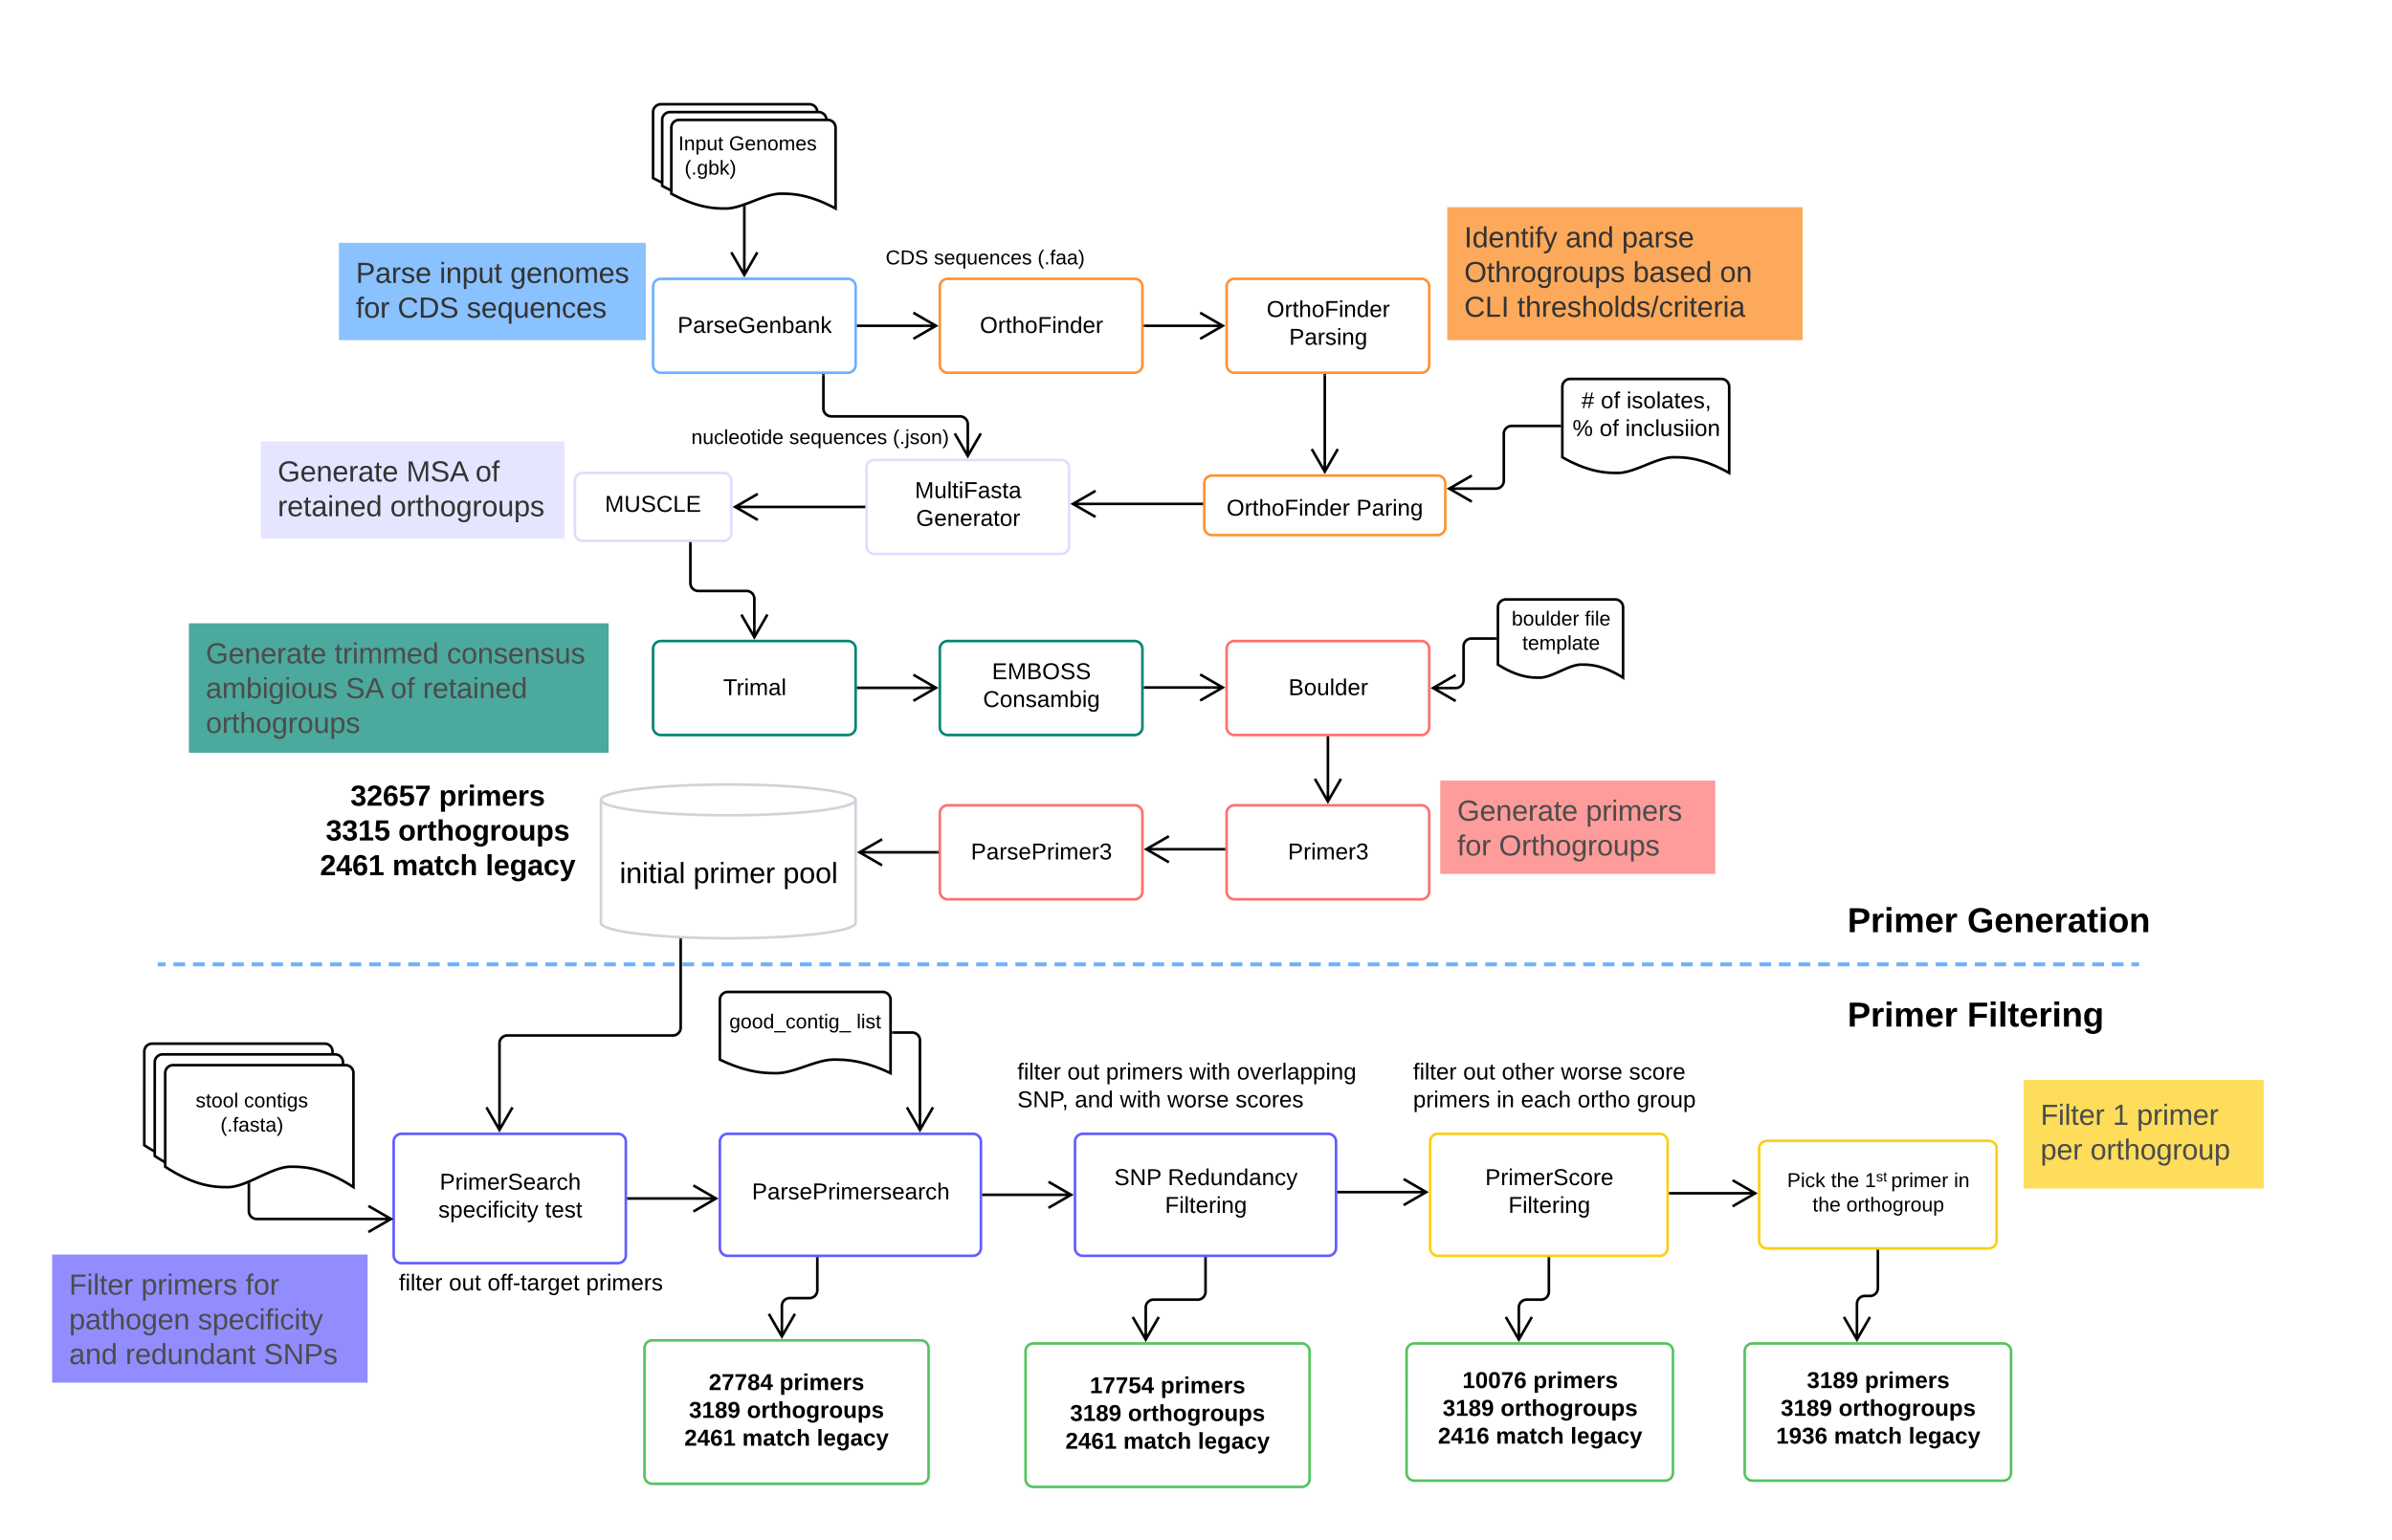 <svg xmlns="http://www.w3.org/2000/svg" xmlns:xlink="http://www.w3.org/1999/xlink" xmlns:lucid="lucid" width="1835" height="1182"><g transform="translate(9001 -10740)" lucid:page-tab-id="0_0"><path d="M-8500 10826a6 6 0 0 1 6-6h114a6 6 0 0 1 6 6v62c-21.04-11.36-34.15-11.36-42.08-11.36-12.6 0-29.36 11.36-41.96 11.36-7.8 0-21.04 0-41.96-11.36z" stroke="#000" stroke-width="2" fill="#fff"/><path d="M-8493 10832a6 6 0 0 1 6-6h114a6 6 0 0 1 6 6v62c-21.04-11.36-34.15-11.36-42.08-11.36-12.6 0-29.36 11.36-41.96 11.36-7.8 0-21.04 0-41.96-11.36z" stroke="#000" stroke-width="2" fill="#fff"/><path d="M-8486 10838a6 6 0 0 1 6-6h114a6 6 0 0 1 6 6v62c-21.04-11.36-34.15-11.36-42.08-11.36-12.6 0-29.36 11.36-41.96 11.36-7.8 0-21.04 0-41.96-11.36z" stroke="#000" stroke-width="2" fill="#fff"/><use xlink:href="#a" transform="matrix(1,0,0,1,-8481,10837) translate(0.373 18.319)"/><use xlink:href="#b" transform="matrix(1,0,0,1,-8481,10837) translate(39.262 18.319)"/><use xlink:href="#c" transform="matrix(1,0,0,1,-8481,10837) translate(5.167 36.986)"/><path d="M-8500 10959.94a6 6 0 0 1 6-6h143.4a6 6 0 0 1 6 6v60.12a6 6 0 0 1-6 6H-8494a6 6 0 0 1-6-6z" stroke="#6db1ff" stroke-width="2" fill="#fff"/><use xlink:href="#d" transform="matrix(1,0,0,1,-8488,10965.941) translate(6.765 29.535)"/><path d="M-8280 10959.94a6 6 0 0 1 6-6h143.4a6 6 0 0 1 6 6v60.12a6 6 0 0 1-6 6H-8274a6 6 0 0 1-6-6z" stroke="#fc9432" stroke-width="2" fill="#fff"/><use xlink:href="#e" transform="matrix(1,0,0,1,-8268,10965.941) translate(18.691 29.535)"/><path d="M-8060 10959.94a6 6 0 0 1 6-6h143.4a6 6 0 0 1 6 6v60.12a6 6 0 0 1-6 6H-8054a6 6 0 0 1-6-6z" stroke="#fc9432" stroke-width="2" fill="#fff"/><use xlink:href="#f" transform="matrix(1,0,0,1,-8048,10965.941) translate(18.691 17.285)"/><use xlink:href="#g" transform="matrix(1,0,0,1,-8048,10965.941) translate(35.926 38.618)"/><path d="M-8077.14 11110.9a6 6 0 0 1 6-6h172.88a6 6 0 0 1 6 6v33.7a6 6 0 0 1-6 6h-172.88a6 6 0 0 1-6-6z" stroke="#fc9432" stroke-width="2" fill="#fff"/><use xlink:href="#h" transform="matrix(1,0,0,1,-8065.141,11116.912) translate(5.093 18.781)"/><use xlink:href="#i" transform="matrix(1,0,0,1,-8065.141,11116.912) translate(104.648 18.781)"/><path d="M-8336.26 11098.92a6 6 0 0 1 6-6h143.38a6 6 0 0 1 6 6v60.12a6 6 0 0 1-6 6h-143.38a6 6 0 0 1-6-6z" stroke="#dedeff" stroke-width="2" fill="#fff"/><use xlink:href="#j" transform="matrix(1,0,0,1,-8324.263,11104.923) translate(25.111 17.285)"/><use xlink:href="#k" transform="matrix(1,0,0,1,-8324.263,11104.923) translate(26.049 38.618)"/><path d="M-8560 11108.92a6 6 0 0 1 6-6h108a6 6 0 0 1 6 6v40.12a6 6 0 0 1-6 6h-108a6 6 0 0 1-6-6z" stroke="#dedeff" stroke-width="2" fill="#fff"/><use xlink:href="#l" transform="matrix(1,0,0,1,-8548,11114.923) translate(11.037 17.847)"/><path d="M-8500 11237.9a6 6 0 0 1 6-6h143.4a6 6 0 0 1 6 6v60.12a6 6 0 0 1-6 6H-8494a6 6 0 0 1-6-6z" stroke="#008573" stroke-width="2" fill="#fff"/><use xlink:href="#m" transform="matrix(1,0,0,1,-8488,11243.905) translate(41.753 29.535)"/><path d="M-8280 11237.9a6 6 0 0 1 6-6h143.4a6 6 0 0 1 6 6v60.12a6 6 0 0 1-6 6H-8274a6 6 0 0 1-6-6z" stroke="#008573" stroke-width="2" fill="#fff"/><use xlink:href="#n" transform="matrix(1,0,0,1,-8268,11243.905) translate(28 17.285)"/><use xlink:href="#o" transform="matrix(1,0,0,1,-8268,11243.905) translate(21.136 38.618)"/><path d="M-8060 11237.9a6 6 0 0 1 6-6h143.4a6 6 0 0 1 6 6v60.12a6 6 0 0 1-6 6H-8054a6 6 0 0 1-6-6z" stroke="#fe7070" stroke-width="2" fill="#fff"/><use xlink:href="#p" transform="matrix(1,0,0,1,-8048,11243.905) translate(35.432 29.535)"/><path d="M-7851.88 11206a6 6 0 0 1 6-6h84a6 6 0 0 1 6 6v54c-16.03-10.02-26-10.02-32.06-10.02-9.6 0-22.37 10.02-31.97 10.02-5.96 0-16.04 0-31.98-10.02z" stroke="#000" stroke-width="2" fill="#fff"/><use xlink:href="#q" transform="matrix(1,0,0,1,-7846.877,11205) translate(5.562 14.944)"/><use xlink:href="#r" transform="matrix(1,0,0,1,-7846.877,11205) translate(61.648 14.944)"/><use xlink:href="#s" transform="matrix(1,0,0,1,-7846.877,11205) translate(13.728 33.611)"/><path d="M-8060 11363.96a6 6 0 0 1 6-6h143.4a6 6 0 0 1 6 6v60.12a6 6 0 0 1-6 6H-8054a6 6 0 0 1-6-6z" stroke="#fe7070" stroke-width="2" fill="#fff"/><use xlink:href="#t" transform="matrix(1,0,0,1,-8048,11369.964) translate(34.988 29.535)"/><path d="M-8280 11363.96a6 6 0 0 1 6-6h143.4a6 6 0 0 1 6 6v60.12a6 6 0 0 1-6 6H-8274a6 6 0 0 1-6-6z" stroke="#fe7070" stroke-width="2" fill="#fff"/><use xlink:href="#u" transform="matrix(1,0,0,1,-8268,11369.964) translate(11.802 29.535)"/><path d="M-8699 11616.06a6 6 0 0 1 6-6h166.1a6 6 0 0 1 6 6v87.23a6 6 0 0 1-6 6H-8693a6 6 0 0 1-6-6z" stroke="#635dff" stroke-width="2" fill="#fff"/><use xlink:href="#v" transform="matrix(1,0,0,1,-8686.997,11622.055) translate(23.302 30.847)"/><use xlink:href="#w" transform="matrix(1,0,0,1,-8686.997,11622.055) translate(22.265 52.181)"/><use xlink:href="#x" transform="matrix(1,0,0,1,-8686.997,11622.055) translate(104.093 52.181)"/><path d="M-8890.3 11546.85a6 6 0 0 1 6-6h132.4a6 6 0 0 1 6 6v87.57c-24.1-15.62-39.13-15.62-48.23-15.62-14.44 0-33.65 15.62-48.1 15.62-8.94 0-24.1 0-48.08-15.62z" stroke="#000" stroke-width="2" fill="#fff"/><path d="M-8882.28 11555.1a6 6 0 0 1 6-6h132.4a6 6 0 0 1 6 6v87.58c-24.1-15.63-39.13-15.63-48.23-15.63-14.45 0-33.65 15.63-48.1 15.63-8.95 0-24.1 0-48.08-15.63z" stroke="#000" stroke-width="2" fill="#fff"/><path d="M-8874.26 11563.36a6 6 0 0 1 6-6h132.4a6 6 0 0 1 6 6v87.58c-24.1-15.63-39.13-15.63-48.22-15.63-14.44 0-33.65 15.64-48.1 15.64-8.95 0-24.1 0-48.08-15.63z" stroke="#000" stroke-width="2" fill="#fff"/><use xlink:href="#y" transform="matrix(1,0,0,1,-8869.262,11562.365) translate(18.333 27.319)"/><use xlink:href="#z" transform="matrix(1,0,0,1,-8869.262,11562.365) translate(55.451 27.319)"/><use xlink:href="#A" transform="matrix(1,0,0,1,-8869.262,11562.365) translate(37.346 45.986)"/><path d="M-8448.75 11616.06a6 6 0 0 1 6-6h188.26a6 6 0 0 1 6 6v81.6a6 6 0 0 1-6 6h-188.25a6 6 0 0 1-6-6z" stroke="#635dff" stroke-width="2" fill="#fff"/><use xlink:href="#B" transform="matrix(1,0,0,1,-8436.755,11622.055) translate(12.599 38.285)"/><path d="M-8448.75 11507.18a6 6 0 0 1 6-6h118.94a6 6 0 0 1 6 6v56.33c-21.88-10.4-35.5-10.4-43.75-10.4-13.1 0-30.5 10.4-43.6 10.4-8.12 0-21.87 0-43.6-10.4z" stroke="#000" stroke-width="2" fill="#fff"/><use xlink:href="#C" transform="matrix(1,0,0,1,-8443.755,11506.179) translate(2.231 22.944)"/><use xlink:href="#D" transform="matrix(1,0,0,1,-8443.755,11506.179) translate(99.843 22.944)"/><path d="M-8176.33 11616.06a6 6 0 0 1 6-6h188.27a6 6 0 0 1 6 6v81.6a6 6 0 0 1-6 6h-188.27a6 6 0 0 1-6-6z" stroke="#635dff" stroke-width="2" fill="#fff"/><use xlink:href="#E" transform="matrix(1,0,0,1,-8164.332,11622.055) translate(18.105 27.347)"/><use xlink:href="#F" transform="matrix(1,0,0,1,-8164.332,11622.055) translate(59.191 27.347)"/><use xlink:href="#G" transform="matrix(1,0,0,1,-8164.332,11622.055) translate(57.019 48.681)"/><path d="M-7903.9 11616.06a6 6 0 0 1 6-6h170.2a6 6 0 0 1 6 6v81.6a6 6 0 0 1-6 6h-170.2a6 6 0 0 1-6-6z" stroke="#fcce14" stroke-width="2" fill="#fff"/><use xlink:href="#H" transform="matrix(1,0,0,1,-7891.91,11622.055) translate(30.241 27.347)"/><use xlink:href="#G" transform="matrix(1,0,0,1,-7891.91,11622.055) translate(48.019 48.681)"/><path d="M-7921.94 11776.9a6 6 0 0 1 6-6h192.33a6 6 0 0 1 6 6v93.32a6 6 0 0 1-6 6h-192.34a6 6 0 0 1-6-6z" stroke="#54c45e" stroke-width="2" fill="#fff"/><use xlink:href="#I" transform="matrix(1,0,0,1,-7916.936,11775.914) translate(37.772 29.222)"/><use xlink:href="#J" transform="matrix(1,0,0,1,-7916.936,11775.914) translate(92.093 29.222)"/><use xlink:href="#K" transform="matrix(1,0,0,1,-7916.936,11775.914) translate(22.636 50.556)"/><use xlink:href="#L" transform="matrix(1,0,0,1,-7916.936,11775.914) translate(67.08 50.556)"/><use xlink:href="#M" transform="matrix(1,0,0,1,-7916.936,11775.914) translate(19.056 71.889)"/><use xlink:href="#N" transform="matrix(1,0,0,1,-7916.936,11775.914) translate(63.5 71.889)"/><use xlink:href="#O" transform="matrix(1,0,0,1,-7916.936,11775.914) translate(120.685 71.889)"/><path d="M-8344.6 11448.2c0 6.52-43.75 11.8-97.7 11.8-53.96 0-97.7-5.28-97.7-11.8v-94.4c0-6.5 43.74-11.8 97.7-11.8 53.95 0 97.7 5.3 97.7 11.8z" stroke="#ced4db" stroke-width="2" fill="#fff"/><path d="M-8344.6 11353.8c0 6.53-43.75 11.8-97.7 11.8-53.96 0-97.7-5.27-97.7-11.8" stroke="#ced4db" stroke-width="2" fill="none"/><use xlink:href="#P" transform="matrix(1,0,0,1,-8535,11370.609) translate(9.327 46.997)"/><use xlink:href="#Q" transform="matrix(1,0,0,1,-8535,11370.609) translate(65.87 46.997)"/><use xlink:href="#R" transform="matrix(1,0,0,1,-8535,11370.609) translate(134.759 46.997)"/><path d="M-8430 10898.68v43.87" stroke="#000" stroke-width="2" fill="none"/><path d="M-8429.02 10898.7h-1.95v-.68l1.94-.7z" stroke="#000" stroke-width=".05"/><path d="M-8420 10933.62l-10 17.32-10-17.32m10 17.32v-8.5M-8342.6 10990h51.2" stroke="#000" stroke-width="2" fill="none"/><path d="M-8342.6 10990.98h-1v-1.95h1z" stroke="#000" stroke-width=".05"/><path d="M-8300.32 10980l17.32 10-17.32 10m17.32-10h-8.5M-8122.6 10990h51.2" stroke="#000" stroke-width="2" fill="none"/><path d="M-8122.6 10990.98h-1v-1.95h1z" stroke="#000" stroke-width=".05"/><path d="M-8080.32 10980l17.32 10-17.32 10m17.32-10h-8.5M-7984.7 11028.06v65.47" stroke="#000" stroke-width="2" fill="none"/><path d="M-7983.73 11028.08h-1.95v-1.02h1.95z" stroke="#000" stroke-width=".05"/><path d="M-7974.7 11084.6l-10 17.3-10-17.3m10 17.3v-8.5M-8169.5 11126.67h90.36M-8160.56 11136.67l-17.32-10 17.32-10m-17.32 10h8.5" stroke="#000" stroke-width="2" fill="none"/><path d="M-8078.14 11127.64h-1.03v-1.95h1.03z" stroke="#000" stroke-width=".05"/><path d="M-8428.6 11128.98h90.34M-8419.68 11138.98l-17.32-10 17.32-10m-17.32 10h8.5" stroke="#000" stroke-width="2" fill="none"/><path d="M-8337.26 11129.96h-1.03v-1.95h1.04z" stroke="#000" stroke-width=".05"/><path d="M-8471.37 11157.04v30.43a6 6 0 0 0 6 6h37.06a6 6 0 0 1 6 6v21.05" stroke="#000" stroke-width="2" fill="none"/><path d="M-8470.4 11157.07h-1.95v-1.03h1.95z" stroke="#000" stroke-width=".05"/><path d="M-8412.3 11211.58l-10 17.33-10-17.32m10 17.33v-8.5M-8342.6 11267.8h51.2" stroke="#000" stroke-width="2" fill="none"/><path d="M-8342.6 11268.77h-1v-1.95h1z" stroke="#000" stroke-width=".05"/><path d="M-8300.32 11257.8l17.32 10-17.32 10m17.32-10h-8.5M-8122.6 11267.56h51.2" stroke="#000" stroke-width="2" fill="none"/><path d="M-8122.6 11268.53h-1v-1.95h1z" stroke="#000" stroke-width=".05"/><path d="M-8080.32 11257.56l17.32 10-17.32 10m17.32-10h-8.5M-7982.3 11306.02v40.56" stroke="#000" stroke-width="2" fill="none"/><path d="M-7981.33 11306.05h-1.95v-1.03h1.95z" stroke="#000" stroke-width=".05"/><path d="M-7972.3 11337.64l-10 17.32-10-17.32m10 17.32v-8.5M-8113.23 11391.67h51.23M-8104.3 11401.67l-17.3-10 17.3-10m-17.3 10h8.5" stroke="#000" stroke-width="2" fill="none"/><path d="M-8061 11392.64h-1.03v-1.95h1.03z" stroke="#000" stroke-width=".05"/><path d="M-8333.23 11394.02h51.22M-8324.3 11404.02l-17.32-10 17.33-10m-17.32 10h8.5" stroke="#000" stroke-width="2" fill="none"/><path d="M-8281 11395h-1.03v-1.95h1.03z" stroke="#000" stroke-width=".05"/><path d="M-8369.33 11028.06v25.43a6 6 0 0 0 6 6h98.76a6 6 0 0 1 6 6v16.04" stroke="#000" stroke-width="2" fill="none"/><path d="M-8368.36 11028.08h-1.95v-1.02h1.94z" stroke="#000" stroke-width=".05"/><path d="M-8248.57 11072.6l-10 17.32-10-17.32m10 17.32v-8.5M-7893.23 11267.96h8.98a6 6 0 0 0 6-6V11236a6 6 0 0 1 6-6h18.37" stroke="#000" stroke-width="2" fill="none"/><path d="M-7884.3 11277.96l-17.3-10 17.3-10m-17.3 10h8.5" stroke="#000" stroke-width="2" fill="none"/><path d="M-7852.88 11230.98h-1.02v-1.95h1.02z" stroke="#000" stroke-width=".05"/><path d="M-8478.82 11461.1v67.48a6 6 0 0 1-6 6h-127a6 6 0 0 0-6 6v58.1" stroke="#000" stroke-width="2" fill="none"/><path d="M-8477.84 11460.13v1h-1.95v-1.05z" stroke="#000" stroke-width=".05"/><path d="M-8607.83 11589.74l-10 17.32-10-17.32m10 17.32v-8.5M-8518.9 11659.67H-8460.14" stroke="#000" stroke-width="2" fill="none"/><path d="M-8518.88 11660.65h-1.03v-1.95h1.02z" stroke="#000" stroke-width=".05"/><path d="M-8469.08 11649.67l17.33 10-17.33 10m17.33-10h-8.5M-8246.5 11656.86h58.78" stroke="#000" stroke-width="2" fill="none"/><path d="M-8246.46 11657.83h-1.03v-1.94h1.04z" stroke="#000" stroke-width=".05"/><path d="M-8196.65 11646.86l17.32 10-17.32 10m17.32-10h-8.5M-7974.06 11654.77H-7915.3" stroke="#000" stroke-width="2" fill="none"/><path d="M-7974.04 11655.74h-1.02v-1.95h1.02z" stroke="#000" stroke-width=".05"/><path d="M-7924.23 11644.77l17.32 10-17.33 10m17.32-10h-8.5M-8810.08 11648.47v20.93a6 6 0 0 0 6 6h94.63" stroke="#000" stroke-width="2" fill="none"/><path d="M-8809.1 11648.5h-1.95v-.6l1.95-.85z" stroke="#000" stroke-width=".05"/><path d="M-8718.38 11665.4l17.32 10-17.32 10m17.32-10h-8.5M-8315.8 11532.34h14.54a6 6 0 0 1 6 6v60.33" stroke="#000" stroke-width="2" fill="none"/><path d="M-8315.8 11533.32h-1v-1.95h1z" stroke="#000" stroke-width=".05"/><path d="M-8285.26 11589.74l-10 17.32-10-17.32m10 17.32v-8.5" stroke="#000" stroke-width="2" fill="none"/><path d="M-8780 11346a6 6 0 0 1 6-6h232.9a6 6 0 0 1 6 6v68.15a6 6 0 0 1-6 6H-8774a6 6 0 0 1-6-6z" fill="none"/><use xlink:href="#S" transform="matrix(1,0,0,1,-8780,11340) translate(47.84 18.278)"/><use xlink:href="#T" transform="matrix(1,0,0,1,-8780,11340) translate(115.741 18.278)"/><use xlink:href="#U" transform="matrix(1,0,0,1,-8780,11340) translate(28.92 44.944)"/><use xlink:href="#V" transform="matrix(1,0,0,1,-8780,11340) translate(84.475 44.944)"/><use xlink:href="#W" transform="matrix(1,0,0,1,-8780,11340) translate(24.444 71.611)"/><use xlink:href="#X" transform="matrix(1,0,0,1,-8780,11340) translate(80 71.611)"/><use xlink:href="#Y" transform="matrix(1,0,0,1,-8780,11340) translate(151.481 71.611)"/><path d="M-8878.5 11480h4.5m6 0h9.03m6 0h9.02m6 0h9.02m6 0h9m6.02 0h9m6 0h9.02m6 0h9.02m6 0h9.02m6 0h9.02m6 0h9.02m6 0h9.02m6 0h9.02m6 0h9.02m6 0h9.02m6 0h9.02m6 0h9.02m6 0h9.02m6 0h9.02m6 0h9.02m6 0h9.02m6 0h9.02m6 0h9.02m6 0h9.02m6 0h9.02m6 0h9.02m6 0h9.02m6 0h9.02m6 0h9.02m6 0h9.02m6 0h9.02m6 0h9.02m6 0h9.02m6 0h9.02m6 0h9.02m6 0h9.02m6 0h9.02m6 0h9.02m6 0h9.02m6 0h9.02m6 0h9.02m6 0h9.02m6 0h9.02m6 0h9.02m6 0h9.02m6 0h9.02m6 0h9.02m6 0h9.02m6 0h9.02m6 0h9.02m6 0h9.02m6 0h9.02m6 0h9.02m6 0h9.02m6 0h9m6.02 0h9.02m6 0h9m6.02 0h9.02m6 0h9m6.02 0h9m6.02 0h9m6.02 0h9m6.02 0h9m6.02 0h9m6.02 0h9m6.02 0h9m6.02 0h9m6.02 0h9m6.02 0h9m6.02 0h9m6.02 0h9m6.02 0h9m6.02 0h9m6.02 0h9m6.02 0h9m6.02 0h9m6.02 0h9m6.02 0h9m6.02 0h9m6.02 0h9m6.02 0h9m6.02 0h9m6.02 0h9m6.02 0h9m6.02 0h9m6.02 0h9m6.02 0h9m6.02 0h9m6.02 0h9m6.02 0h9m6.02 0h9m6.02 0h9m6.02 0h9m6.02 0h9m6 0h9.03m6 0h9.02m6 0h9m6.02 0h9m6.02 0h9m6 0h9.03m6 0h9.02m6 0h4.5M-8878.46 11480h-1.54M-7361.54 11480h1.54" stroke="#6db1ff" stroke-width="3" fill="none"/><path d="M-8506.58 11774.53a6 6 0 0 1 6-6h205.92a6 6 0 0 1 6 6v98.08a6 6 0 0 1-6 6h-205.92a6 6 0 0 1-6-6z" stroke="#54c45e" stroke-width="2" fill="#fff"/><use xlink:href="#Z" transform="matrix(1,0,0,1,-8501.585,11773.526) translate(44.272 33.16)"/><use xlink:href="#J" transform="matrix(1,0,0,1,-8501.585,11773.526) translate(98.593 33.16)"/><use xlink:href="#K" transform="matrix(1,0,0,1,-8501.585,11773.526) translate(29.136 54.493)"/><use xlink:href="#L" transform="matrix(1,0,0,1,-8501.585,11773.526) translate(73.58 54.493)"/><use xlink:href="#aa" transform="matrix(1,0,0,1,-8501.585,11773.526) translate(25.556 75.826)"/><use xlink:href="#N" transform="matrix(1,0,0,1,-8501.585,11773.526) translate(70 75.826)"/><use xlink:href="#O" transform="matrix(1,0,0,1,-8501.585,11773.526) translate(127.185 75.826)"/><path d="M-8214.26 11776.9a6 6 0 0 1 6-6h205.92a6 6 0 0 1 6 6v98.1a6 6 0 0 1-6 6h-205.92a6 6 0 0 1-6-6z" stroke="#54c45e" stroke-width="2" fill="#fff"/><use xlink:href="#ab" transform="matrix(1,0,0,1,-8209.261,11775.914) translate(44.272 33.16)"/><use xlink:href="#J" transform="matrix(1,0,0,1,-8209.261,11775.914) translate(98.593 33.16)"/><use xlink:href="#K" transform="matrix(1,0,0,1,-8209.261,11775.914) translate(29.136 54.493)"/><use xlink:href="#L" transform="matrix(1,0,0,1,-8209.261,11775.914) translate(73.58 54.493)"/><use xlink:href="#aa" transform="matrix(1,0,0,1,-8209.261,11775.914) translate(25.556 75.826)"/><use xlink:href="#N" transform="matrix(1,0,0,1,-8209.261,11775.914) translate(70 75.826)"/><use xlink:href="#O" transform="matrix(1,0,0,1,-8209.261,11775.914) translate(127.185 75.826)"/><path d="M-8374 11705.67v24.43a6 6 0 0 1-6 6h-15.18a6 6 0 0 0-6 6v15.04" stroke="#000" stroke-width="2" fill="none"/><path d="M-8373.02 11705.7h-1.95v-1.03h1.94z" stroke="#000" stroke-width=".05"/><path d="M-8391.18 11748.2l-10 17.33-10-17.33m10 17.33v-8.5M-8076.2 11705.67v25.62a6 6 0 0 1-6 6h-33.85a6 6 0 0 0-6 6v16.23" stroke="#000" stroke-width="2" fill="none"/><path d="M-8075.22 11705.7h-1.95v-1.03h1.95z" stroke="#000" stroke-width=".05"/><path d="M-8112.05 11750.6l-10 17.3-10-17.3m10 17.3v-8.5M-7812.8 11705.67v25.62a6 6 0 0 1-6 6h-11.03a6 6 0 0 0-6 6v16.23" stroke="#000" stroke-width="2" fill="none"/><path d="M-7811.83 11705.7h-1.95v-1.03h1.95z" stroke="#000" stroke-width=".05"/><path d="M-7825.83 11750.6l-10 17.3-10-17.3m10 17.3v-8.5" stroke="#000" stroke-width="2" fill="none"/><path d="M-8700 11706a6 6 0 0 1 6-6h247.72a6 6 0 0 1 6 6v41.1a6 6 0 0 1-6 6H-8694a6 6 0 0 1-6-6z" fill-opacity="0"/><g><use xlink:href="#ac" transform="matrix(1,0,0,1,-8695,11705) translate(0 25.222)"/><use xlink:href="#ad" transform="matrix(1,0,0,1,-8695,11705) translate(38.37 25.222)"/><use xlink:href="#ae" transform="matrix(1,0,0,1,-8695,11705) translate(68 25.222)"/><use xlink:href="#af" transform="matrix(1,0,0,1,-8695,11705) translate(143.605 25.222)"/></g><path d="M-8225.56 11543.33a6 6 0 0 1 6-6h297.6a6 6 0 0 1 6 6v60.73a6 6 0 0 1-6 6h-297.6a6 6 0 0 1-6-6z" fill-opacity="0"/><g><use xlink:href="#ac" transform="matrix(1,0,0,1,-8220.562,11542.325) translate(0 26.035)"/><use xlink:href="#ad" transform="matrix(1,0,0,1,-8220.562,11542.325) translate(38.37 26.035)"/><use xlink:href="#ag" transform="matrix(1,0,0,1,-8220.562,11542.325) translate(68 26.035)"/><use xlink:href="#ah" transform="matrix(1,0,0,1,-8220.562,11542.325) translate(132 26.035)"/><use xlink:href="#ai" transform="matrix(1,0,0,1,-8220.562,11542.325) translate(168.444 26.035)"/><use xlink:href="#aj" transform="matrix(1,0,0,1,-8220.562,11542.325) translate(0 47.368)"/><use xlink:href="#ak" transform="matrix(1,0,0,1,-8220.562,11542.325) translate(44.099 47.368)"/><use xlink:href="#ah" transform="matrix(1,0,0,1,-8220.562,11542.325) translate(78.667 47.368)"/><use xlink:href="#al" transform="matrix(1,0,0,1,-8220.562,11542.325) translate(115.111 47.368)"/><use xlink:href="#am" transform="matrix(1,0,0,1,-8220.562,11542.325) translate(167.358 47.368)"/></g><path d="M-7921.94 11543.33a6 6 0 0 1 6-6h263.07a6 6 0 0 1 6 6v60.73a6 6 0 0 1-6 6h-263.07a6 6 0 0 1-6-6z" fill-opacity="0"/><g><use xlink:href="#ac" transform="matrix(1,0,0,1,-7916.936,11542.325) translate(0 26.035)"/><use xlink:href="#ad" transform="matrix(1,0,0,1,-7916.936,11542.325) translate(38.37 26.035)"/><use xlink:href="#an" transform="matrix(1,0,0,1,-7916.936,11542.325) translate(68 26.035)"/><use xlink:href="#al" transform="matrix(1,0,0,1,-7916.936,11542.325) translate(113.383 26.035)"/><use xlink:href="#ao" transform="matrix(1,0,0,1,-7916.936,11542.325) translate(165.63 26.035)"/><use xlink:href="#ag" transform="matrix(1,0,0,1,-7916.936,11542.325) translate(0 47.368)"/><use xlink:href="#ap" transform="matrix(1,0,0,1,-7916.936,11542.325) translate(64 47.368)"/><use xlink:href="#aq" transform="matrix(1,0,0,1,-7916.936,11542.325) translate(82.716 47.368)"/><use xlink:href="#ar" transform="matrix(1,0,0,1,-7916.936,11542.325) translate(126.173 47.368)"/><use xlink:href="#as" transform="matrix(1,0,0,1,-7916.936,11542.325) translate(171.556 47.368)"/></g><g opacity=".8"><path d="M-8740 10927.34h233.4v72.66H-8740z" stroke="#6db1ff" stroke-width="2" fill="#6db1ff"/><use xlink:href="#at" transform="matrix(1,0,0,1,-8728,10939.336) translate(0 17.778)"/><use xlink:href="#au" transform="matrix(1,0,0,1,-8728,10939.336) translate(64.136 17.778)"/><use xlink:href="#av" transform="matrix(1,0,0,1,-8728,10939.336) translate(118.395 17.778)"/><use xlink:href="#aw" transform="matrix(1,0,0,1,-8728,10939.336) translate(0 44.444)"/><use xlink:href="#ax" transform="matrix(1,0,0,1,-8728,10939.336) translate(32.037 44.444)"/><use xlink:href="#ay" transform="matrix(1,0,0,1,-8728,10939.336) translate(85 44.444)"/></g><g opacity=".8"><path d="M-7889.76 10900h270.6v100h-270.6z" stroke="#fc9432" stroke-width="2" fill="#fc9432"/><use xlink:href="#az" transform="matrix(1,0,0,1,-7877.763,10912) translate(0 17.778)"/><use xlink:href="#aA" transform="matrix(1,0,0,1,-7877.763,10912) translate(77.716 17.778)"/><use xlink:href="#aB" transform="matrix(1,0,0,1,-7877.763,10912) translate(120.926 17.778)"/><use xlink:href="#aC" transform="matrix(1,0,0,1,-7877.763,10912) translate(0 44.444)"/><use xlink:href="#aD" transform="matrix(1,0,0,1,-7877.763,10912) translate(129.506 44.444)"/><use xlink:href="#aE" transform="matrix(1,0,0,1,-7877.763,10912) translate(196.173 44.444)"/><use xlink:href="#aF" transform="matrix(1,0,0,1,-7877.763,10912) translate(0 71.111)"/><use xlink:href="#aG" transform="matrix(1,0,0,1,-7877.763,10912) translate(40.679 71.111)"/><use xlink:href="#aH" transform="matrix(1,0,0,1,-7877.763,10912) translate(0 97.778)"/></g><g opacity=".8"><path d="M-8800 11079.68h231v72.66h-231z" stroke="#dedeff" stroke-width="2" fill="#dedeff"/><use xlink:href="#aI" transform="matrix(1,0,0,1,-8788,11091.677) translate(0 17.778)"/><use xlink:href="#aJ" transform="matrix(1,0,0,1,-8788,11091.677) translate(98.704 17.778)"/><use xlink:href="#aK" transform="matrix(1,0,0,1,-8788,11091.677) translate(151.728 17.778)"/><use xlink:href="#aL" transform="matrix(1,0,0,1,-8788,11091.677) translate(0 44.444)"/><use xlink:href="#aM" transform="matrix(1,0,0,1,-8788,11091.677) translate(86.296 44.444)"/><use xlink:href="#aN" transform="matrix(1,0,0,1,-8788,11091.677) translate(0 71.111)"/><use xlink:href="#aH" transform="matrix(1,0,0,1,-8788,11091.677) translate(104 97.778)"/></g><g opacity=".7"><path d="M-8855.1 11219.3h320v97.34h-320z" stroke="#008573" stroke-width="2" fill="#008573"/><use xlink:href="#aI" transform="matrix(1,0,0,1,-8843.107,11231.292) translate(0 17.778)"/><use xlink:href="#aO" transform="matrix(1,0,0,1,-8843.107,11231.292) translate(98.704 17.778)"/><use xlink:href="#aP" transform="matrix(1,0,0,1,-8843.107,11231.292) translate(184.877 17.778)"/><use xlink:href="#aQ" transform="matrix(1,0,0,1,-8843.107,11231.292) translate(0 44.444)"/><use xlink:href="#aR" transform="matrix(1,0,0,1,-8843.107,11231.292) translate(107.222 44.444)"/><use xlink:href="#aS" transform="matrix(1,0,0,1,-8843.107,11231.292) translate(141.79 44.444)"/><use xlink:href="#aT" transform="matrix(1,0,0,1,-8843.107,11231.292) translate(166.481 44.444)"/><use xlink:href="#aM" transform="matrix(1,0,0,1,-8843.107,11231.292) translate(0 71.111)"/><use xlink:href="#aN" transform="matrix(1,0,0,1,-8843.107,11231.292) translate(0 97.778)"/><use xlink:href="#aN" transform="matrix(1,0,0,1,-8843.107,11231.292) translate(148 124.444)"/><use xlink:href="#aH" transform="matrix(1,0,0,1,-8843.107,11231.292) translate(148 151.111)"/></g><g opacity=".7"><path d="M-7895.12 11340h208.98v69.6h-208.98z" stroke="#fe7070" stroke-width="2" fill="#fe7070"/><use xlink:href="#aI" transform="matrix(1,0,0,1,-7883.119,11352) translate(0 17.778)"/><use xlink:href="#aU" transform="matrix(1,0,0,1,-7883.119,11352) translate(98.704 17.778)"/><use xlink:href="#aw" transform="matrix(1,0,0,1,-7883.119,11352) translate(0 44.444)"/><use xlink:href="#aV" transform="matrix(1,0,0,1,-7883.119,11352) translate(32.037 44.444)"/></g><g opacity=".7"><path d="M-8960 11703.67h240v96.33h-240z" stroke="#635dff" stroke-width="2" fill="#635dff"/><use xlink:href="#aW" transform="matrix(1,0,0,1,-8948,11715.665) translate(0 17.778)"/><use xlink:href="#aX" transform="matrix(1,0,0,1,-8948,11715.665) translate(55.309 17.778)"/><use xlink:href="#aY" transform="matrix(1,0,0,1,-8948,11715.665) translate(135.309 17.778)"/><use xlink:href="#aZ" transform="matrix(1,0,0,1,-8948,11715.665) translate(0 44.444)"/><use xlink:href="#ba" transform="matrix(1,0,0,1,-8948,11715.665) translate(98.765 44.444)"/><use xlink:href="#aA" transform="matrix(1,0,0,1,-8948,11715.665) translate(0 71.111)"/><use xlink:href="#bb" transform="matrix(1,0,0,1,-8948,11715.665) translate(43.21 71.111)"/><use xlink:href="#bc" transform="matrix(1,0,0,1,-8948,11715.665) translate(149.321 71.111)"/><use xlink:href="#aN" transform="matrix(1,0,0,1,-8948,11715.665) translate(0 97.778)"/><use xlink:href="#aH" transform="matrix(1,0,0,1,-8948,11715.665) translate(108.5 124.444)"/></g><g opacity=".7"><path d="M-7447.63 11569.75h182.22v81.2h-182.23z" stroke="#fcce14" stroke-width="2" fill="#fcce14"/><use xlink:href="#aW" transform="matrix(1,0,0,1,-7435.629,11581.75) translate(0 21.403)"/><use xlink:href="#bd" transform="matrix(1,0,0,1,-7435.629,11581.75) translate(55.309 21.403)"/><use xlink:href="#be" transform="matrix(1,0,0,1,-7435.629,11581.75) translate(73.827 21.403)"/><use xlink:href="#bf" transform="matrix(1,0,0,1,-7435.629,11581.75) translate(0 48.069)"/><use xlink:href="#bg" transform="matrix(1,0,0,1,-7435.629,11581.75) translate(38.21 48.069)"/></g><path d="M-7583.74 11426a6 6 0 0 1 6-6h228a6 6 0 0 1 6 6v48a6 6 0 0 1-6 6h-228a6 6 0 0 1-6-6z" fill="none"/><g><use xlink:href="#bh" transform="matrix(1,0,0,1,-7583.74,11420) translate(0 35.333)"/><use xlink:href="#bi" transform="matrix(1,0,0,1,-7583.74,11420) translate(91.852 35.333)"/></g><path d="M-7583.74 11486.95a6 6 0 0 1 6-6h263.07a6 6 0 0 1 6 6v70.56a6 6 0 0 1-6 6h-263.07a6 6 0 0 1-6-6z" fill="none"/><g><use xlink:href="#bh" transform="matrix(1,0,0,1,-7583.74,11480.947) translate(0 46.833)"/><use xlink:href="#bj" transform="matrix(1,0,0,1,-7583.74,11480.947) translate(91.852 46.833)"/></g><path d="M-7651.5 11621.44a6 6 0 0 1 6-6h170.2a6 6 0 0 1 6 6v70.56a6 6 0 0 1-6 6h-170.2a6 6 0 0 1-6-6z" stroke="#fcce14" stroke-width="2" fill="#fff"/><g><use xlink:href="#bk" transform="matrix(1,0,0,1,-7639.512,11627.44) translate(9.5 23.507)"/><use xlink:href="#bl" transform="matrix(1,0,0,1,-7639.512,11627.44) translate(43.16 23.507)"/><use xlink:href="#bm" transform="matrix(1,0,0,1,-7639.512,11627.44) translate(69.086 23.507)"/><use xlink:href="#bn" transform="matrix(1,0,0,1,-7639.512,11627.44) translate(89.222 23.507)"/><use xlink:href="#bo" transform="matrix(1,0,0,1,-7639.512,11627.44) translate(137.444 23.507)"/><use xlink:href="#bl" transform="matrix(1,0,0,1,-7639.512,11627.44) translate(28.988 42.174)"/><use xlink:href="#bp" transform="matrix(1,0,0,1,-7639.512,11627.44) translate(54.914 42.174)"/></g><path d="M-7662.57 11776.9a6 6 0 0 1 6-6h192.33a6 6 0 0 1 6 6v93.32a6 6 0 0 1-6 6h-192.33a6 6 0 0 1-6-6z" stroke="#54c45e" stroke-width="2" fill="#fff"/><g><use xlink:href="#K" transform="matrix(1,0,0,1,-7657.567,11775.914) translate(42.71 29.222)"/><use xlink:href="#J" transform="matrix(1,0,0,1,-7657.567,11775.914) translate(87.154 29.222)"/><use xlink:href="#K" transform="matrix(1,0,0,1,-7657.567,11775.914) translate(22.636 50.556)"/><use xlink:href="#L" transform="matrix(1,0,0,1,-7657.567,11775.914) translate(67.08 50.556)"/><use xlink:href="#bq" transform="matrix(1,0,0,1,-7657.567,11775.914) translate(19.056 71.889)"/><use xlink:href="#N" transform="matrix(1,0,0,1,-7657.567,11775.914) translate(63.5 71.889)"/><use xlink:href="#O" transform="matrix(1,0,0,1,-7657.567,11775.914) translate(120.685 71.889)"/></g><path d="M-7560.4 11700v28.46a6 6 0 0 1-6 6h-4.06a6 6 0 0 0-6 6v19.07" stroke="#000" stroke-width="2" fill="none"/><path d="M-7559.43 11700.03h-1.95v-1.03h1.95z" stroke="#000" stroke-width=".05"/><path d="M-7566.46 11750.6l-10 17.3-10-17.3m10 17.3v-8.5M-7719.7 11655.68h56.8" stroke="#000" stroke-width="2" fill="none"/><path d="M-7719.67 11656.66h-1.02v-1.95h1.03z" stroke="#000" stroke-width=".05"/><path d="M-7671.83 11645.68l17.32 10-17.33 10m17.32-10h-8.5" stroke="#000" stroke-width="2" fill="none"/><path d="M-8326.6 10926a6 6 0 0 1 6-6h214.6a6 6 0 0 1 6 6v26.6a6 6 0 0 1-6 6h-214.6a6 6 0 0 1-6-6z" fill-opacity="0"/><g><use xlink:href="#br" transform="matrix(1,0,0,1,-8321.611,10925) translate(0 17.882)"/><use xlink:href="#bs" transform="matrix(1,0,0,1,-8321.611,10925) translate(37.074 17.882)"/><use xlink:href="#bt" transform="matrix(1,0,0,1,-8321.611,10925) translate(116.58 17.882)"/></g><path d="M-8480 11066a6 6 0 0 1 6-6h217a6 6 0 0 1 6 6v23.26a6 6 0 0 1-6 6h-217a6 6 0 0 1-6-6z" fill="#fff" fill-opacity="0"/><g><use xlink:href="#bu" transform="matrix(1,0,0,1,-8475,11065) translate(0 15.694)"/><use xlink:href="#bv" transform="matrix(1,0,0,1,-8475,11065) translate(4.321 15.694)"/><use xlink:href="#bs" transform="matrix(1,0,0,1,-8475,11065) translate(79.42 15.694)"/><use xlink:href="#bw" transform="matrix(1,0,0,1,-8475,11065) translate(158.926 15.694)"/></g><path d="M-7802.47 11036.8a6 6 0 0 1 6-6h116a6 6 0 0 1 6 6v66.12c-21.37-12.04-34.68-12.04-42.75-12.04-12.8 0-29.82 12.04-42.62 12.04-7.94 0-21.38 0-42.63-12.04z" stroke="#000" stroke-width="2" fill="#fff"/><g><use xlink:href="#bx" transform="matrix(1,0,0,1,-7797.465,11035.806) translate(9.673 17.41)"/><use xlink:href="#by" transform="matrix(1,0,0,1,-7797.465,11035.806) translate(24.488 17.41)"/><use xlink:href="#bz" transform="matrix(1,0,0,1,-7797.465,11035.806) translate(44.241 17.41)"/><use xlink:href="#bA" transform="matrix(1,0,0,1,-7797.465,11035.806) translate(2.809 38.743)"/><use xlink:href="#by" transform="matrix(1,0,0,1,-7797.465,11035.806) translate(23.549 38.743)"/><use xlink:href="#bB" transform="matrix(1,0,0,1,-7797.465,11035.806) translate(43.302 38.743)"/></g><path d="M-7880.87 11114.94h27.5a6 6 0 0 0 6-6v-36.08a6 6 0 0 1 6-6h36.9" stroke="#000" stroke-width="2" fill="none"/><path d="M-7871.94 11124.94l-17.32-10 17.32-10m-17.32 10h8.5" stroke="#000" stroke-width="2" fill="none"/><path d="M-7803.47 11067.84h-1.02v-1.95h1.03z" stroke="#000" stroke-width=".05"/><defs><path d="M33 0v-248h34V0H33" id="bC"/><path d="M117-194c89-4 53 116 60 194h-32v-121c0-31-8-49-39-48C34-167 62-67 57 0H25l-1-190h30c1 10-1 24 2 32 11-22 29-35 61-36" id="bD"/><path d="M115-194c55 1 70 41 70 98S169 2 115 4C84 4 66-9 55-30l1 105H24l-1-265h31l2 30c10-21 28-34 59-34zm-8 174c40 0 45-34 45-75s-6-73-45-74c-42 0-51 32-51 76 0 43 10 73 51 73" id="bE"/><path d="M84 4C-5 8 30-112 23-190h32v120c0 31 7 50 39 49 72-2 45-101 50-169h31l1 190h-30c-1-10 1-25-2-33-11 22-28 36-60 37" id="bF"/><path d="M59-47c-2 24 18 29 38 22v24C64 9 27 4 27-40v-127H5v-23h24l9-43h21v43h35v23H59v120" id="bG"/><g id="a"><use transform="matrix(0.043,0,0,0.043,0,0)" xlink:href="#bC"/><use transform="matrix(0.043,0,0,0.043,4.321,0)" xlink:href="#bD"/><use transform="matrix(0.043,0,0,0.043,12.963,0)" xlink:href="#bE"/><use transform="matrix(0.043,0,0,0.043,21.605,0)" xlink:href="#bF"/><use transform="matrix(0.043,0,0,0.043,30.247,0)" xlink:href="#bG"/></g><path d="M143 4C61 4 22-44 18-125c-5-107 100-154 193-111 17 8 29 25 37 43l-32 9c-13-25-37-40-76-40-61 0-88 39-88 99 0 61 29 100 91 101 35 0 62-11 79-27v-45h-74v-28h105v86C228-13 192 4 143 4" id="bH"/><path d="M100-194c63 0 86 42 84 106H49c0 40 14 67 53 68 26 1 43-12 49-29l28 8c-11 28-37 45-77 45C44 4 14-33 15-96c1-61 26-98 85-98zm52 81c6-60-76-77-97-28-3 7-6 17-6 28h103" id="bI"/><path d="M100-194c62-1 85 37 85 99 1 63-27 99-86 99S16-35 15-95c0-66 28-99 85-99zM99-20c44 1 53-31 53-75 0-43-8-75-51-75s-53 32-53 75 10 74 51 75" id="bJ"/><path d="M210-169c-67 3-38 105-44 169h-31v-121c0-29-5-50-35-48C34-165 62-65 56 0H25l-1-190h30c1 10-1 24 2 32 10-44 99-50 107 0 11-21 27-35 58-36 85-2 47 119 55 194h-31v-121c0-29-5-49-35-48" id="bK"/><path d="M135-143c-3-34-86-38-87 0 15 53 115 12 119 90S17 21 10-45l28-5c4 36 97 45 98 0-10-56-113-15-118-90-4-57 82-63 122-42 12 7 21 19 24 35" id="bL"/><g id="b"><use transform="matrix(0.043,0,0,0.043,0,0)" xlink:href="#bH"/><use transform="matrix(0.043,0,0,0.043,12.099,0)" xlink:href="#bI"/><use transform="matrix(0.043,0,0,0.043,20.741,0)" xlink:href="#bD"/><use transform="matrix(0.043,0,0,0.043,29.383,0)" xlink:href="#bJ"/><use transform="matrix(0.043,0,0,0.043,38.025,0)" xlink:href="#bK"/><use transform="matrix(0.043,0,0,0.043,50.944,0)" xlink:href="#bI"/><use transform="matrix(0.043,0,0,0.043,59.586,0)" xlink:href="#bL"/></g><path d="M87 75C49 33 22-17 22-94c0-76 28-126 65-167h31c-38 41-64 92-64 168S80 34 118 75H87" id="bM"/><path d="M33 0v-38h34V0H33" id="bN"/><path d="M177-190C167-65 218 103 67 71c-23-6-38-20-44-43l32-5c15 47 100 32 89-28v-30C133-14 115 1 83 1 29 1 15-40 15-95c0-56 16-97 71-98 29-1 48 16 59 35 1-10 0-23 2-32h30zM94-22c36 0 50-32 50-73 0-42-14-75-50-75-39 0-46 34-46 75s6 73 46 73" id="bO"/><path d="M115-194c53 0 69 39 70 98 0 66-23 100-70 100C84 3 66-7 56-30L54 0H23l1-261h32v101c10-23 28-34 59-34zm-8 174c40 0 45-34 45-75 0-40-5-75-45-74-42 0-51 32-51 76 0 43 10 73 51 73" id="bP"/><path d="M143 0L79-87 56-68V0H24v-261h32v163l83-92h37l-77 82L181 0h-38" id="bQ"/><path d="M33-261c38 41 65 92 65 168S71 34 33 75H2C39 34 66-17 66-93S39-220 2-261h31" id="bR"/><g id="c"><use transform="matrix(0.043,0,0,0.043,0,0)" xlink:href="#bM"/><use transform="matrix(0.043,0,0,0.043,5.142,0)" xlink:href="#bN"/><use transform="matrix(0.043,0,0,0.043,9.463,0)" xlink:href="#bO"/><use transform="matrix(0.043,0,0,0.043,18.105,0)" xlink:href="#bP"/><use transform="matrix(0.043,0,0,0.043,26.747,0)" xlink:href="#bQ"/><use transform="matrix(0.043,0,0,0.043,34.525,0)" xlink:href="#bR"/></g><path d="M30-248c87 1 191-15 191 75 0 78-77 80-158 76V0H30v-248zm33 125c57 0 124 11 124-50 0-59-68-47-124-48v98" id="bS"/><path d="M141-36C126-15 110 5 73 4 37 3 15-17 15-53c-1-64 63-63 125-63 3-35-9-54-41-54-24 1-41 7-42 31l-33-3c5-37 33-52 76-52 45 0 72 20 72 64v82c-1 20 7 32 28 27v20c-31 9-61-2-59-35zM48-53c0 20 12 33 32 33 41-3 63-29 60-74-43 2-92-5-92 41" id="bT"/><path d="M114-163C36-179 61-72 57 0H25l-1-190h30c1 12-1 29 2 39 6-27 23-49 58-41v29" id="bU"/><g id="d"><use transform="matrix(0.049,0,0,0.049,0,0)" xlink:href="#bS"/><use transform="matrix(0.049,0,0,0.049,11.852,0)" xlink:href="#bT"/><use transform="matrix(0.049,0,0,0.049,21.728,0)" xlink:href="#bU"/><use transform="matrix(0.049,0,0,0.049,27.605,0)" xlink:href="#bL"/><use transform="matrix(0.049,0,0,0.049,36.494,0)" xlink:href="#bI"/><use transform="matrix(0.049,0,0,0.049,46.37,0)" xlink:href="#bH"/><use transform="matrix(0.049,0,0,0.049,60.198,0)" xlink:href="#bI"/><use transform="matrix(0.049,0,0,0.049,70.074,0)" xlink:href="#bD"/><use transform="matrix(0.049,0,0,0.049,79.951,0)" xlink:href="#bP"/><use transform="matrix(0.049,0,0,0.049,89.827,0)" xlink:href="#bT"/><use transform="matrix(0.049,0,0,0.049,99.704,0)" xlink:href="#bD"/><use transform="matrix(0.049,0,0,0.049,109.58,0)" xlink:href="#bQ"/></g><path d="M140-251c81 0 123 46 123 126C263-46 219 4 140 4 59 4 17-45 17-125s42-126 123-126zm0 227c63 0 89-41 89-101s-29-99-89-99c-61 0-89 39-89 99S79-25 140-24" id="bV"/><path d="M106-169C34-169 62-67 57 0H25v-261h32l-1 103c12-21 28-36 61-36 89 0 53 116 60 194h-32v-121c2-32-8-49-39-48" id="bW"/><path d="M63-220v92h138v28H63V0H30v-248h175v28H63" id="bX"/><path d="M24-231v-30h32v30H24zM24 0v-190h32V0H24" id="bY"/><path d="M85-194c31 0 48 13 60 33l-1-100h32l1 261h-30c-2-10 0-23-3-31C134-8 116 4 85 4 32 4 16-35 15-94c0-66 23-100 70-100zm9 24c-40 0-46 34-46 75 0 40 6 74 45 74 42 0 51-32 51-76 0-42-9-74-50-73" id="bZ"/><g id="e"><use transform="matrix(0.049,0,0,0.049,0,0)" xlink:href="#bV"/><use transform="matrix(0.049,0,0,0.049,13.827,0)" xlink:href="#bU"/><use transform="matrix(0.049,0,0,0.049,19.704,0)" xlink:href="#bG"/><use transform="matrix(0.049,0,0,0.049,24.642,0)" xlink:href="#bW"/><use transform="matrix(0.049,0,0,0.049,34.519,0)" xlink:href="#bJ"/><use transform="matrix(0.049,0,0,0.049,44.395,0)" xlink:href="#bX"/><use transform="matrix(0.049,0,0,0.049,55.21,0)" xlink:href="#bY"/><use transform="matrix(0.049,0,0,0.049,59.111,0)" xlink:href="#bD"/><use transform="matrix(0.049,0,0,0.049,68.988,0)" xlink:href="#bZ"/><use transform="matrix(0.049,0,0,0.049,78.864,0)" xlink:href="#bI"/><use transform="matrix(0.049,0,0,0.049,88.741,0)" xlink:href="#bU"/></g><g id="f"><use transform="matrix(0.049,0,0,0.049,0,0)" xlink:href="#bV"/><use transform="matrix(0.049,0,0,0.049,13.827,0)" xlink:href="#bU"/><use transform="matrix(0.049,0,0,0.049,19.704,0)" xlink:href="#bG"/><use transform="matrix(0.049,0,0,0.049,24.642,0)" xlink:href="#bW"/><use transform="matrix(0.049,0,0,0.049,34.519,0)" xlink:href="#bJ"/><use transform="matrix(0.049,0,0,0.049,44.395,0)" xlink:href="#bX"/><use transform="matrix(0.049,0,0,0.049,55.21,0)" xlink:href="#bY"/><use transform="matrix(0.049,0,0,0.049,59.111,0)" xlink:href="#bD"/><use transform="matrix(0.049,0,0,0.049,68.988,0)" xlink:href="#bZ"/><use transform="matrix(0.049,0,0,0.049,78.864,0)" xlink:href="#bI"/><use transform="matrix(0.049,0,0,0.049,88.741,0)" xlink:href="#bU"/></g><g id="g"><use transform="matrix(0.049,0,0,0.049,0,0)" xlink:href="#bS"/><use transform="matrix(0.049,0,0,0.049,11.852,0)" xlink:href="#bT"/><use transform="matrix(0.049,0,0,0.049,21.728,0)" xlink:href="#bU"/><use transform="matrix(0.049,0,0,0.049,27.605,0)" xlink:href="#bL"/><use transform="matrix(0.049,0,0,0.049,36.494,0)" xlink:href="#bY"/><use transform="matrix(0.049,0,0,0.049,40.395,0)" xlink:href="#bD"/><use transform="matrix(0.049,0,0,0.049,50.272,0)" xlink:href="#bO"/></g><g id="h"><use transform="matrix(0.049,0,0,0.049,0,0)" xlink:href="#bV"/><use transform="matrix(0.049,0,0,0.049,13.827,0)" xlink:href="#bU"/><use transform="matrix(0.049,0,0,0.049,19.704,0)" xlink:href="#bG"/><use transform="matrix(0.049,0,0,0.049,24.642,0)" xlink:href="#bW"/><use transform="matrix(0.049,0,0,0.049,34.519,0)" xlink:href="#bJ"/><use transform="matrix(0.049,0,0,0.049,44.395,0)" xlink:href="#bX"/><use transform="matrix(0.049,0,0,0.049,55.21,0)" xlink:href="#bY"/><use transform="matrix(0.049,0,0,0.049,59.111,0)" xlink:href="#bD"/><use transform="matrix(0.049,0,0,0.049,68.988,0)" xlink:href="#bZ"/><use transform="matrix(0.049,0,0,0.049,78.864,0)" xlink:href="#bI"/><use transform="matrix(0.049,0,0,0.049,88.741,0)" xlink:href="#bU"/></g><g id="i"><use transform="matrix(0.049,0,0,0.049,0,0)" xlink:href="#bS"/><use transform="matrix(0.049,0,0,0.049,11.852,0)" xlink:href="#bT"/><use transform="matrix(0.049,0,0,0.049,21.728,0)" xlink:href="#bU"/><use transform="matrix(0.049,0,0,0.049,27.605,0)" xlink:href="#bY"/><use transform="matrix(0.049,0,0,0.049,31.506,0)" xlink:href="#bD"/><use transform="matrix(0.049,0,0,0.049,41.383,0)" xlink:href="#bO"/></g><path d="M240 0l2-218c-23 76-54 145-80 218h-23L58-218 59 0H30v-248h44l77 211c21-75 51-140 76-211h43V0h-30" id="ca"/><path d="M24 0v-261h32V0H24" id="cb"/><g id="j"><use transform="matrix(0.049,0,0,0.049,0,0)" xlink:href="#ca"/><use transform="matrix(0.049,0,0,0.049,14.765,0)" xlink:href="#bF"/><use transform="matrix(0.049,0,0,0.049,24.642,0)" xlink:href="#cb"/><use transform="matrix(0.049,0,0,0.049,28.543,0)" xlink:href="#bG"/><use transform="matrix(0.049,0,0,0.049,33.481,0)" xlink:href="#bY"/><use transform="matrix(0.049,0,0,0.049,37.383,0)" xlink:href="#bX"/><use transform="matrix(0.049,0,0,0.049,48.198,0)" xlink:href="#bT"/><use transform="matrix(0.049,0,0,0.049,58.074,0)" xlink:href="#bL"/><use transform="matrix(0.049,0,0,0.049,66.963,0)" xlink:href="#bG"/><use transform="matrix(0.049,0,0,0.049,71.901,0)" xlink:href="#bT"/></g><g id="k"><use transform="matrix(0.049,0,0,0.049,0,0)" xlink:href="#bH"/><use transform="matrix(0.049,0,0,0.049,13.827,0)" xlink:href="#bI"/><use transform="matrix(0.049,0,0,0.049,23.704,0)" xlink:href="#bD"/><use transform="matrix(0.049,0,0,0.049,33.58,0)" xlink:href="#bI"/><use transform="matrix(0.049,0,0,0.049,43.457,0)" xlink:href="#bU"/><use transform="matrix(0.049,0,0,0.049,49.333,0)" xlink:href="#bT"/><use transform="matrix(0.049,0,0,0.049,59.21,0)" xlink:href="#bG"/><use transform="matrix(0.049,0,0,0.049,64.148,0)" xlink:href="#bJ"/><use transform="matrix(0.049,0,0,0.049,74.025,0)" xlink:href="#bU"/></g><path d="M232-93c-1 65-40 97-104 97C67 4 28-28 28-90v-158h33c8 89-33 224 67 224 102 0 64-133 71-224h33v155" id="cc"/><path d="M185-189c-5-48-123-54-124 2 14 75 158 14 163 119 3 78-121 87-175 55-17-10-28-26-33-46l33-7c5 56 141 63 141-1 0-78-155-14-162-118-5-82 145-84 179-34 5 7 8 16 11 25" id="cd"/><path d="M212-179c-10-28-35-45-73-45-59 0-87 40-87 99 0 60 29 101 89 101 43 0 62-24 78-52l27 14C228-24 195 4 139 4 59 4 22-46 18-125c-6-104 99-153 187-111 19 9 31 26 39 46" id="ce"/><path d="M30 0v-248h33v221h125V0H30" id="cf"/><path d="M30 0v-248h187v28H63v79h144v27H63v87h162V0H30" id="cg"/><g id="l"><use transform="matrix(0.049,0,0,0.049,0,0)" xlink:href="#ca"/><use transform="matrix(0.049,0,0,0.049,14.765,0)" xlink:href="#cc"/><use transform="matrix(0.049,0,0,0.049,27.556,0)" xlink:href="#cd"/><use transform="matrix(0.049,0,0,0.049,39.407,0)" xlink:href="#ce"/><use transform="matrix(0.049,0,0,0.049,52.198,0)" xlink:href="#cf"/><use transform="matrix(0.049,0,0,0.049,62.074,0)" xlink:href="#cg"/></g><path d="M127-220V0H93v-220H8v-28h204v28h-85" id="ch"/><g id="m"><use transform="matrix(0.049,0,0,0.049,0,0)" xlink:href="#ch"/><use transform="matrix(0.049,0,0,0.049,10.173,0)" xlink:href="#bU"/><use transform="matrix(0.049,0,0,0.049,16.049,0)" xlink:href="#bY"/><use transform="matrix(0.049,0,0,0.049,19.951,0)" xlink:href="#bK"/><use transform="matrix(0.049,0,0,0.049,34.716,0)" xlink:href="#bT"/><use transform="matrix(0.049,0,0,0.049,44.593,0)" xlink:href="#cb"/></g><path d="M160-131c35 5 61 23 61 61C221 17 115-2 30 0v-248c76 3 177-17 177 60 0 33-19 50-47 57zm-97-11c50-1 110 9 110-42 0-47-63-36-110-37v79zm0 115c55-2 124 14 124-45 0-56-70-42-124-44v89" id="ci"/><g id="n"><use transform="matrix(0.049,0,0,0.049,0,0)" xlink:href="#cg"/><use transform="matrix(0.049,0,0,0.049,11.852,0)" xlink:href="#ca"/><use transform="matrix(0.049,0,0,0.049,26.617,0)" xlink:href="#ci"/><use transform="matrix(0.049,0,0,0.049,38.469,0)" xlink:href="#bV"/><use transform="matrix(0.049,0,0,0.049,52.296,0)" xlink:href="#cd"/><use transform="matrix(0.049,0,0,0.049,64.148,0)" xlink:href="#cd"/></g><g id="o"><use transform="matrix(0.049,0,0,0.049,0,0)" xlink:href="#ce"/><use transform="matrix(0.049,0,0,0.049,12.79,0)" xlink:href="#bJ"/><use transform="matrix(0.049,0,0,0.049,22.667,0)" xlink:href="#bD"/><use transform="matrix(0.049,0,0,0.049,32.543,0)" xlink:href="#bL"/><use transform="matrix(0.049,0,0,0.049,41.432,0)" xlink:href="#bT"/><use transform="matrix(0.049,0,0,0.049,51.309,0)" xlink:href="#bK"/><use transform="matrix(0.049,0,0,0.049,66.074,0)" xlink:href="#bP"/><use transform="matrix(0.049,0,0,0.049,75.951,0)" xlink:href="#bY"/><use transform="matrix(0.049,0,0,0.049,79.852,0)" xlink:href="#bO"/></g><g id="p"><use transform="matrix(0.049,0,0,0.049,0,0)" xlink:href="#ci"/><use transform="matrix(0.049,0,0,0.049,11.852,0)" xlink:href="#bJ"/><use transform="matrix(0.049,0,0,0.049,21.728,0)" xlink:href="#bF"/><use transform="matrix(0.049,0,0,0.049,31.605,0)" xlink:href="#cb"/><use transform="matrix(0.049,0,0,0.049,35.506,0)" xlink:href="#bZ"/><use transform="matrix(0.049,0,0,0.049,45.383,0)" xlink:href="#bI"/><use transform="matrix(0.049,0,0,0.049,55.259,0)" xlink:href="#bU"/></g><g id="q"><use transform="matrix(0.043,0,0,0.043,0,0)" xlink:href="#bP"/><use transform="matrix(0.043,0,0,0.043,8.642,0)" xlink:href="#bJ"/><use transform="matrix(0.043,0,0,0.043,17.284,0)" xlink:href="#bF"/><use transform="matrix(0.043,0,0,0.043,25.926,0)" xlink:href="#cb"/><use transform="matrix(0.043,0,0,0.043,29.34,0)" xlink:href="#bZ"/><use transform="matrix(0.043,0,0,0.043,37.981,0)" xlink:href="#bI"/><use transform="matrix(0.043,0,0,0.043,46.623,0)" xlink:href="#bU"/></g><path d="M101-234c-31-9-42 10-38 44h38v23H63V0H32v-167H5v-23h27c-7-52 17-82 69-68v24" id="cj"/><g id="r"><use transform="matrix(0.043,0,0,0.043,0,0)" xlink:href="#cj"/><use transform="matrix(0.043,0,0,0.043,4.321,0)" xlink:href="#bY"/><use transform="matrix(0.043,0,0,0.043,7.735,0)" xlink:href="#cb"/><use transform="matrix(0.043,0,0,0.043,11.148,0)" xlink:href="#bI"/></g><g id="s"><use transform="matrix(0.043,0,0,0.043,0,0)" xlink:href="#bG"/><use transform="matrix(0.043,0,0,0.043,4.321,0)" xlink:href="#bI"/><use transform="matrix(0.043,0,0,0.043,12.963,0)" xlink:href="#bK"/><use transform="matrix(0.043,0,0,0.043,25.883,0)" xlink:href="#bE"/><use transform="matrix(0.043,0,0,0.043,34.525,0)" xlink:href="#cb"/><use transform="matrix(0.043,0,0,0.043,37.938,0)" xlink:href="#bT"/><use transform="matrix(0.043,0,0,0.043,46.58,0)" xlink:href="#bG"/><use transform="matrix(0.043,0,0,0.043,50.901,0)" xlink:href="#bI"/></g><path d="M126-127c33 6 58 20 58 59 0 88-139 92-164 29-3-8-5-16-6-25l32-3c6 27 21 44 54 44 32 0 52-15 52-46 0-38-36-46-79-43v-28c39 1 72-4 72-42 0-27-17-43-46-43-28 0-47 15-49 41l-32-3c6-42 35-63 81-64 48-1 79 21 79 65 0 36-21 52-52 59" id="ck"/><g id="t"><use transform="matrix(0.049,0,0,0.049,0,0)" xlink:href="#bS"/><use transform="matrix(0.049,0,0,0.049,11.852,0)" xlink:href="#bU"/><use transform="matrix(0.049,0,0,0.049,17.728,0)" xlink:href="#bY"/><use transform="matrix(0.049,0,0,0.049,21.63,0)" xlink:href="#bK"/><use transform="matrix(0.049,0,0,0.049,36.395,0)" xlink:href="#bI"/><use transform="matrix(0.049,0,0,0.049,46.272,0)" xlink:href="#bU"/><use transform="matrix(0.049,0,0,0.049,52.148,0)" xlink:href="#ck"/></g><g id="u"><use transform="matrix(0.049,0,0,0.049,0,0)" xlink:href="#bS"/><use transform="matrix(0.049,0,0,0.049,11.852,0)" xlink:href="#bT"/><use transform="matrix(0.049,0,0,0.049,21.728,0)" xlink:href="#bU"/><use transform="matrix(0.049,0,0,0.049,27.605,0)" xlink:href="#bL"/><use transform="matrix(0.049,0,0,0.049,36.494,0)" xlink:href="#bI"/><use transform="matrix(0.049,0,0,0.049,46.37,0)" xlink:href="#bS"/><use transform="matrix(0.049,0,0,0.049,58.222,0)" xlink:href="#bU"/><use transform="matrix(0.049,0,0,0.049,64.099,0)" xlink:href="#bY"/><use transform="matrix(0.049,0,0,0.049,68,0)" xlink:href="#bK"/><use transform="matrix(0.049,0,0,0.049,82.765,0)" xlink:href="#bI"/><use transform="matrix(0.049,0,0,0.049,92.642,0)" xlink:href="#bU"/><use transform="matrix(0.049,0,0,0.049,98.519,0)" xlink:href="#ck"/></g><path d="M96-169c-40 0-48 33-48 73s9 75 48 75c24 0 41-14 43-38l32 2c-6 37-31 61-74 61-59 0-76-41-82-99-10-93 101-131 147-64 4 7 5 14 7 22l-32 3c-4-21-16-35-41-35" id="cl"/><g id="v"><use transform="matrix(0.049,0,0,0.049,0,0)" xlink:href="#bS"/><use transform="matrix(0.049,0,0,0.049,11.852,0)" xlink:href="#bU"/><use transform="matrix(0.049,0,0,0.049,17.728,0)" xlink:href="#bY"/><use transform="matrix(0.049,0,0,0.049,21.63,0)" xlink:href="#bK"/><use transform="matrix(0.049,0,0,0.049,36.395,0)" xlink:href="#bI"/><use transform="matrix(0.049,0,0,0.049,46.272,0)" xlink:href="#bU"/><use transform="matrix(0.049,0,0,0.049,52.148,0)" xlink:href="#cd"/><use transform="matrix(0.049,0,0,0.049,64,0)" xlink:href="#bI"/><use transform="matrix(0.049,0,0,0.049,73.877,0)" xlink:href="#bT"/><use transform="matrix(0.049,0,0,0.049,83.753,0)" xlink:href="#bU"/><use transform="matrix(0.049,0,0,0.049,89.63,0)" xlink:href="#cl"/><use transform="matrix(0.049,0,0,0.049,98.519,0)" xlink:href="#bW"/></g><path d="M179-190L93 31C79 59 56 82 12 73V49c39 6 53-20 64-50L1-190h34L92-34l54-156h33" id="cm"/><g id="w"><use transform="matrix(0.049,0,0,0.049,0,0)" xlink:href="#bL"/><use transform="matrix(0.049,0,0,0.049,8.889,0)" xlink:href="#bE"/><use transform="matrix(0.049,0,0,0.049,18.765,0)" xlink:href="#bI"/><use transform="matrix(0.049,0,0,0.049,28.642,0)" xlink:href="#cl"/><use transform="matrix(0.049,0,0,0.049,37.531,0)" xlink:href="#bY"/><use transform="matrix(0.049,0,0,0.049,41.432,0)" xlink:href="#cj"/><use transform="matrix(0.049,0,0,0.049,46.37,0)" xlink:href="#bY"/><use transform="matrix(0.049,0,0,0.049,50.272,0)" xlink:href="#cl"/><use transform="matrix(0.049,0,0,0.049,59.16,0)" xlink:href="#bY"/><use transform="matrix(0.049,0,0,0.049,63.062,0)" xlink:href="#bG"/><use transform="matrix(0.049,0,0,0.049,68,0)" xlink:href="#cm"/></g><g id="x"><use transform="matrix(0.049,0,0,0.049,0,0)" xlink:href="#bG"/><use transform="matrix(0.049,0,0,0.049,4.938,0)" xlink:href="#bI"/><use transform="matrix(0.049,0,0,0.049,14.815,0)" xlink:href="#bL"/><use transform="matrix(0.049,0,0,0.049,23.704,0)" xlink:href="#bG"/></g><g id="y"><use transform="matrix(0.043,0,0,0.043,0,0)" xlink:href="#bL"/><use transform="matrix(0.043,0,0,0.043,7.778,0)" xlink:href="#bG"/><use transform="matrix(0.043,0,0,0.043,12.099,0)" xlink:href="#bJ"/><use transform="matrix(0.043,0,0,0.043,20.741,0)" xlink:href="#bJ"/><use transform="matrix(0.043,0,0,0.043,29.383,0)" xlink:href="#cb"/></g><g id="z"><use transform="matrix(0.043,0,0,0.043,0,0)" xlink:href="#cl"/><use transform="matrix(0.043,0,0,0.043,7.778,0)" xlink:href="#bJ"/><use transform="matrix(0.043,0,0,0.043,16.42,0)" xlink:href="#bD"/><use transform="matrix(0.043,0,0,0.043,25.062,0)" xlink:href="#bG"/><use transform="matrix(0.043,0,0,0.043,29.383,0)" xlink:href="#bY"/><use transform="matrix(0.043,0,0,0.043,32.796,0)" xlink:href="#bO"/><use transform="matrix(0.043,0,0,0.043,41.438,0)" xlink:href="#bL"/></g><g id="A"><use transform="matrix(0.043,0,0,0.043,0,0)" xlink:href="#bM"/><use transform="matrix(0.043,0,0,0.043,5.142,0)" xlink:href="#bN"/><use transform="matrix(0.043,0,0,0.043,9.463,0)" xlink:href="#cj"/><use transform="matrix(0.043,0,0,0.043,13.784,0)" xlink:href="#bT"/><use transform="matrix(0.043,0,0,0.043,22.426,0)" xlink:href="#bL"/><use transform="matrix(0.043,0,0,0.043,30.204,0)" xlink:href="#bG"/><use transform="matrix(0.043,0,0,0.043,34.525,0)" xlink:href="#bT"/><use transform="matrix(0.043,0,0,0.043,43.167,0)" xlink:href="#bR"/></g><g id="B"><use transform="matrix(0.049,0,0,0.049,0,0)" xlink:href="#bS"/><use transform="matrix(0.049,0,0,0.049,11.852,0)" xlink:href="#bT"/><use transform="matrix(0.049,0,0,0.049,21.728,0)" xlink:href="#bU"/><use transform="matrix(0.049,0,0,0.049,27.605,0)" xlink:href="#bL"/><use transform="matrix(0.049,0,0,0.049,36.494,0)" xlink:href="#bI"/><use transform="matrix(0.049,0,0,0.049,46.37,0)" xlink:href="#bS"/><use transform="matrix(0.049,0,0,0.049,58.222,0)" xlink:href="#bU"/><use transform="matrix(0.049,0,0,0.049,64.099,0)" xlink:href="#bY"/><use transform="matrix(0.049,0,0,0.049,68,0)" xlink:href="#bK"/><use transform="matrix(0.049,0,0,0.049,82.765,0)" xlink:href="#bI"/><use transform="matrix(0.049,0,0,0.049,92.642,0)" xlink:href="#bU"/><use transform="matrix(0.049,0,0,0.049,98.519,0)" xlink:href="#bL"/><use transform="matrix(0.049,0,0,0.049,107.407,0)" xlink:href="#bI"/><use transform="matrix(0.049,0,0,0.049,117.284,0)" xlink:href="#bT"/><use transform="matrix(0.049,0,0,0.049,127.16,0)" xlink:href="#bU"/><use transform="matrix(0.049,0,0,0.049,133.037,0)" xlink:href="#cl"/><use transform="matrix(0.049,0,0,0.049,141.926,0)" xlink:href="#bW"/></g><path d="M-5 72V49h209v23H-5" id="cn"/><g id="C"><use transform="matrix(0.043,0,0,0.043,0,0)" xlink:href="#bO"/><use transform="matrix(0.043,0,0,0.043,8.642,0)" xlink:href="#bJ"/><use transform="matrix(0.043,0,0,0.043,17.284,0)" xlink:href="#bJ"/><use transform="matrix(0.043,0,0,0.043,25.926,0)" xlink:href="#bZ"/><use transform="matrix(0.043,0,0,0.043,34.568,0)" xlink:href="#cn"/><use transform="matrix(0.043,0,0,0.043,43.21,0)" xlink:href="#cl"/><use transform="matrix(0.043,0,0,0.043,50.988,0)" xlink:href="#bJ"/><use transform="matrix(0.043,0,0,0.043,59.63,0)" xlink:href="#bD"/><use transform="matrix(0.043,0,0,0.043,68.272,0)" xlink:href="#bG"/><use transform="matrix(0.043,0,0,0.043,72.593,0)" xlink:href="#bY"/><use transform="matrix(0.043,0,0,0.043,76.006,0)" xlink:href="#bO"/><use transform="matrix(0.043,0,0,0.043,84.648,0)" xlink:href="#cn"/></g><g id="D"><use transform="matrix(0.043,0,0,0.043,0,0)" xlink:href="#cb"/><use transform="matrix(0.043,0,0,0.043,3.414,0)" xlink:href="#bY"/><use transform="matrix(0.043,0,0,0.043,6.827,0)" xlink:href="#bL"/><use transform="matrix(0.043,0,0,0.043,14.605,0)" xlink:href="#bG"/></g><path d="M190 0L58-211 59 0H30v-248h39L202-35l-2-213h31V0h-41" id="co"/><g id="E"><use transform="matrix(0.049,0,0,0.049,0,0)" xlink:href="#cd"/><use transform="matrix(0.049,0,0,0.049,11.852,0)" xlink:href="#co"/><use transform="matrix(0.049,0,0,0.049,24.642,0)" xlink:href="#bS"/></g><path d="M233-177c-1 41-23 64-60 70L243 0h-38l-65-103H63V0H30v-248c88 3 205-21 203 71zM63-129c60-2 137 13 137-47 0-61-80-42-137-45v92" id="cp"/><g id="F"><use transform="matrix(0.049,0,0,0.049,0,0)" xlink:href="#cp"/><use transform="matrix(0.049,0,0,0.049,12.79,0)" xlink:href="#bI"/><use transform="matrix(0.049,0,0,0.049,22.667,0)" xlink:href="#bZ"/><use transform="matrix(0.049,0,0,0.049,32.543,0)" xlink:href="#bF"/><use transform="matrix(0.049,0,0,0.049,42.42,0)" xlink:href="#bD"/><use transform="matrix(0.049,0,0,0.049,52.296,0)" xlink:href="#bZ"/><use transform="matrix(0.049,0,0,0.049,62.173,0)" xlink:href="#bT"/><use transform="matrix(0.049,0,0,0.049,72.049,0)" xlink:href="#bD"/><use transform="matrix(0.049,0,0,0.049,81.926,0)" xlink:href="#cl"/><use transform="matrix(0.049,0,0,0.049,90.815,0)" xlink:href="#cm"/></g><g id="G"><use transform="matrix(0.049,0,0,0.049,0,0)" xlink:href="#bX"/><use transform="matrix(0.049,0,0,0.049,10.815,0)" xlink:href="#bY"/><use transform="matrix(0.049,0,0,0.049,14.716,0)" xlink:href="#cb"/><use transform="matrix(0.049,0,0,0.049,18.617,0)" xlink:href="#bG"/><use transform="matrix(0.049,0,0,0.049,23.556,0)" xlink:href="#bI"/><use transform="matrix(0.049,0,0,0.049,33.432,0)" xlink:href="#bU"/><use transform="matrix(0.049,0,0,0.049,39.309,0)" xlink:href="#bY"/><use transform="matrix(0.049,0,0,0.049,43.21,0)" xlink:href="#bD"/><use transform="matrix(0.049,0,0,0.049,53.086,0)" xlink:href="#bO"/></g><g id="H"><use transform="matrix(0.049,0,0,0.049,0,0)" xlink:href="#bS"/><use transform="matrix(0.049,0,0,0.049,11.852,0)" xlink:href="#bU"/><use transform="matrix(0.049,0,0,0.049,17.728,0)" xlink:href="#bY"/><use transform="matrix(0.049,0,0,0.049,21.63,0)" xlink:href="#bK"/><use transform="matrix(0.049,0,0,0.049,36.395,0)" xlink:href="#bI"/><use transform="matrix(0.049,0,0,0.049,46.272,0)" xlink:href="#bU"/><use transform="matrix(0.049,0,0,0.049,52.148,0)" xlink:href="#cd"/><use transform="matrix(0.049,0,0,0.049,64,0)" xlink:href="#cl"/><use transform="matrix(0.049,0,0,0.049,72.889,0)" xlink:href="#bJ"/><use transform="matrix(0.049,0,0,0.049,82.765,0)" xlink:href="#bU"/><use transform="matrix(0.049,0,0,0.049,88.642,0)" xlink:href="#bI"/></g><path d="M23 0v-37h61v-169l-59 37v-38l62-41h46v211h57V0H23" id="cq"/><path d="M101-251c68 0 84 54 84 127C185-50 166 4 99 4S15-52 14-124c-1-75 17-127 87-127zm-1 216c37-5 36-46 36-89s4-89-36-89c-39 0-36 45-36 89 0 43-3 85 36 89" id="cr"/><path d="M52 0c1-96 47-148 87-207H15v-41h169v40c-36 62-79 113-81 208H52" id="cs"/><path d="M115-159c48 0 72 30 72 78 0 54-30 85-83 85-64 0-91-50-91-122 0-98 58-163 141-120 15 8 21 24 27 44l-47 6c-5-31-48-31-61-4-7 14-11 33-11 60 9-17 28-27 53-27zM102-35c24 0 36-20 36-45s-11-43-37-43c-23 0-36 14-36 38 0 27 11 50 37 50" id="ct"/><g id="I"><use transform="matrix(0.049,0,0,0.049,0,0)" xlink:href="#cq"/><use transform="matrix(0.049,0,0,0.049,9.877,0)" xlink:href="#cr"/><use transform="matrix(0.049,0,0,0.049,19.753,0)" xlink:href="#cr"/><use transform="matrix(0.049,0,0,0.049,29.63,0)" xlink:href="#cs"/><use transform="matrix(0.049,0,0,0.049,39.506,0)" xlink:href="#ct"/></g><path d="M135-194c53 0 70 44 70 98 0 56-19 98-73 100-31 1-45-17-59-34 3 33 2 69 2 105H25l-1-265h48c2 10 0 23 3 31 11-24 29-35 60-35zM114-30c33 0 39-31 40-66 0-38-9-64-40-64-56 0-55 130 0 130" id="cu"/><path d="M135-150c-39-12-60 13-60 57V0H25l-1-190h47c2 13-1 29 3 40 6-28 27-53 61-41v41" id="cv"/><path d="M25-224v-37h50v37H25zM25 0v-190h50V0H25" id="cw"/><path d="M220-157c-53 9-28 100-34 157h-49v-107c1-27-5-49-29-50C55-147 81-57 75 0H25l-1-190h47c2 12-1 28 3 38 10-53 101-56 108 0 13-22 24-43 59-42 82 1 51 116 57 194h-49v-107c-1-25-5-48-29-50" id="cx"/><path d="M185-48c-13 30-37 53-82 52C43 2 14-33 14-96s30-98 90-98c62 0 83 45 84 108H66c0 31 8 55 39 56 18 0 30-7 34-22zm-45-69c5-46-57-63-70-21-2 6-4 13-4 21h74" id="cy"/><path d="M137-138c1-29-70-34-71-4 15 46 118 7 119 86 1 83-164 76-172 9l43-7c4 19 20 25 44 25 33 8 57-30 24-41C81-84 22-81 20-136c-2-80 154-74 161-7" id="cz"/><g id="J"><use transform="matrix(0.049,0,0,0.049,0,0)" xlink:href="#cu"/><use transform="matrix(0.049,0,0,0.049,10.815,0)" xlink:href="#cv"/><use transform="matrix(0.049,0,0,0.049,17.728,0)" xlink:href="#cw"/><use transform="matrix(0.049,0,0,0.049,22.667,0)" xlink:href="#cx"/><use transform="matrix(0.049,0,0,0.049,38.469,0)" xlink:href="#cy"/><use transform="matrix(0.049,0,0,0.049,48.346,0)" xlink:href="#cv"/><use transform="matrix(0.049,0,0,0.049,55.259,0)" xlink:href="#cz"/></g><path d="M128-127c34 4 56 21 59 58 7 91-148 94-172 28-4-9-6-17-7-26l51-5c1 24 16 35 40 36 23 0 39-12 38-36-1-31-31-36-65-34v-40c32 2 59-3 59-33 0-20-13-33-34-33s-33 13-35 32l-50-3c6-44 37-68 86-68 50 0 83 20 83 66 0 35-22 52-53 58" id="cA"/><path d="M138-131c27 9 52 24 51 61 0 53-36 74-89 74S11-19 11-69c0-35 22-54 51-61-78-25-46-121 38-121 51 0 83 19 83 66 0 30-18 49-45 54zm-38-16c24 0 32-13 32-36 1-23-11-34-32-34-22 0-33 12-32 34 0 22 9 36 32 36zm1 116c27 0 37-17 37-43 0-25-13-39-39-39-24 0-37 15-37 40 0 27 11 42 39 42" id="cB"/><path d="M99-251c69 0 84 53 88 123 5 99-61 162-144 118-15-8-21-25-26-45l46-6c4 31 50 33 63 7 7-15 12-36 12-60-9 18-29 28-54 28-48 0-72-32-72-82 0-55 31-83 87-83zm-1 128c24 0 37-16 37-39 0-27-10-51-37-51-25 0-35 19-35 45 0 25 10 45 35 45" id="cC"/><g id="K"><use transform="matrix(0.049,0,0,0.049,0,0)" xlink:href="#cA"/><use transform="matrix(0.049,0,0,0.049,9.877,0)" xlink:href="#cq"/><use transform="matrix(0.049,0,0,0.049,19.753,0)" xlink:href="#cB"/><use transform="matrix(0.049,0,0,0.049,29.63,0)" xlink:href="#cC"/></g><path d="M110-194c64 0 96 36 96 99 0 64-35 99-97 99-61 0-95-36-95-99 0-62 34-99 96-99zm-1 164c35 0 45-28 45-65 0-40-10-65-43-65-34 0-45 26-45 65 0 36 10 65 43 65" id="cD"/><path d="M115-3C79 11 28 4 28-45v-112H4v-33h27l15-45h31v45h36v33H77v99c-1 23 16 31 38 25v30" id="cE"/><path d="M114-157C55-157 80-60 75 0H25v-261h50l-1 109c12-26 28-41 61-42 86-1 58 113 63 194h-50c-7-57 23-157-34-157" id="cF"/><path d="M195-6C206 82 75 100 31 46c-4-6-6-13-8-21l49-6c3 16 16 24 34 25 40 0 42-37 40-79-11 22-30 35-61 35-53 0-70-43-70-97 0-56 18-96 73-97 30 0 46 14 59 34l2-30h47zm-90-29c32 0 41-27 41-63 0-35-9-62-40-62-32 0-39 29-40 63 0 36 9 62 39 62" id="cG"/><path d="M85 4C-2 5 27-109 22-190h50c7 57-23 150 33 157 60-5 35-97 40-157h50l1 190h-47c-2-12 1-28-3-38-12 25-28 42-61 42" id="cH"/><g id="L"><use transform="matrix(0.049,0,0,0.049,0,0)" xlink:href="#cD"/><use transform="matrix(0.049,0,0,0.049,10.815,0)" xlink:href="#cv"/><use transform="matrix(0.049,0,0,0.049,17.728,0)" xlink:href="#cE"/><use transform="matrix(0.049,0,0,0.049,23.605,0)" xlink:href="#cF"/><use transform="matrix(0.049,0,0,0.049,34.42,0)" xlink:href="#cD"/><use transform="matrix(0.049,0,0,0.049,45.235,0)" xlink:href="#cG"/><use transform="matrix(0.049,0,0,0.049,56.049,0)" xlink:href="#cv"/><use transform="matrix(0.049,0,0,0.049,62.963,0)" xlink:href="#cD"/><use transform="matrix(0.049,0,0,0.049,73.778,0)" xlink:href="#cH"/><use transform="matrix(0.049,0,0,0.049,84.593,0)" xlink:href="#cu"/><use transform="matrix(0.049,0,0,0.049,95.407,0)" xlink:href="#cz"/></g><path d="M182-182c0 78-84 86-111 141h115V0H12c-6-101 99-100 120-180 1-22-12-31-33-32-23 0-32 14-35 34l-49-3c5-45 32-70 84-70 51 0 83 22 83 69" id="cI"/><path d="M165-50V0h-47v-50H5v-38l105-160h55v161h33v37h-33zm-47-37l2-116L46-87h72" id="cJ"/><g id="M"><use transform="matrix(0.049,0,0,0.049,0,0)" xlink:href="#cI"/><use transform="matrix(0.049,0,0,0.049,9.877,0)" xlink:href="#cJ"/><use transform="matrix(0.049,0,0,0.049,19.753,0)" xlink:href="#cq"/><use transform="matrix(0.049,0,0,0.049,29.63,0)" xlink:href="#ct"/></g><path d="M133-34C117-15 103 5 69 4 32 3 11-16 11-54c-1-60 55-63 116-61 1-26-3-47-28-47-18 1-26 9-28 27l-52-2c7-38 36-58 82-57s74 22 75 68l1 82c-1 14 12 18 25 15v27c-30 8-71 5-69-32zm-48 3c29 0 43-24 42-57-32 0-66-3-65 30 0 17 8 27 23 27" id="cK"/><path d="M190-63c-7 42-38 67-86 67-59 0-84-38-90-98-12-110 154-137 174-36l-49 2c-2-19-15-32-35-32-30 0-35 28-38 64-6 74 65 87 74 30" id="cL"/><g id="N"><use transform="matrix(0.049,0,0,0.049,0,0)" xlink:href="#cx"/><use transform="matrix(0.049,0,0,0.049,15.802,0)" xlink:href="#cK"/><use transform="matrix(0.049,0,0,0.049,25.679,0)" xlink:href="#cE"/><use transform="matrix(0.049,0,0,0.049,31.556,0)" xlink:href="#cL"/><use transform="matrix(0.049,0,0,0.049,41.432,0)" xlink:href="#cF"/></g><path d="M25 0v-261h50V0H25" id="cM"/><path d="M123 10C108 53 80 86 19 72V37c35 8 53-11 59-39L3-190h52l48 148c12-52 28-100 44-148h51" id="cN"/><g id="O"><use transform="matrix(0.049,0,0,0.049,0,0)" xlink:href="#cM"/><use transform="matrix(0.049,0,0,0.049,4.938,0)" xlink:href="#cy"/><use transform="matrix(0.049,0,0,0.049,14.815,0)" xlink:href="#cG"/><use transform="matrix(0.049,0,0,0.049,25.63,0)" xlink:href="#cK"/><use transform="matrix(0.049,0,0,0.049,35.506,0)" xlink:href="#cL"/><use transform="matrix(0.049,0,0,0.049,45.383,0)" xlink:href="#cN"/></g><g id="P"><use transform="matrix(0.062,0,0,0.062,0,0)" xlink:href="#bY"/><use transform="matrix(0.062,0,0,0.062,4.877,0)" xlink:href="#bD"/><use transform="matrix(0.062,0,0,0.062,17.222,0)" xlink:href="#bY"/><use transform="matrix(0.062,0,0,0.062,22.099,0)" xlink:href="#bG"/><use transform="matrix(0.062,0,0,0.062,28.272,0)" xlink:href="#bY"/><use transform="matrix(0.062,0,0,0.062,33.148,0)" xlink:href="#bT"/><use transform="matrix(0.062,0,0,0.062,45.494,0)" xlink:href="#cb"/></g><g id="Q"><use transform="matrix(0.062,0,0,0.062,0,0)" xlink:href="#bE"/><use transform="matrix(0.062,0,0,0.062,12.346,0)" xlink:href="#bU"/><use transform="matrix(0.062,0,0,0.062,19.691,0)" xlink:href="#bY"/><use transform="matrix(0.062,0,0,0.062,24.568,0)" xlink:href="#bK"/><use transform="matrix(0.062,0,0,0.062,43.025,0)" xlink:href="#bI"/><use transform="matrix(0.062,0,0,0.062,55.37,0)" xlink:href="#bU"/></g><g id="R"><use transform="matrix(0.062,0,0,0.062,0,0)" xlink:href="#bE"/><use transform="matrix(0.062,0,0,0.062,12.346,0)" xlink:href="#bJ"/><use transform="matrix(0.062,0,0,0.062,24.691,0)" xlink:href="#bJ"/><use transform="matrix(0.062,0,0,0.062,37.037,0)" xlink:href="#cb"/></g><path d="M139-81c0-46-55-55-73-27H18l9-140h149v37H72l-4 63c44-38 133-4 122 66C201 21 21 35 11-62l49-4c5 18 15 30 39 30 26 0 40-18 40-45" id="cO"/><g id="S"><use transform="matrix(0.062,0,0,0.062,0,0)" xlink:href="#cA"/><use transform="matrix(0.062,0,0,0.062,12.346,0)" xlink:href="#cI"/><use transform="matrix(0.062,0,0,0.062,24.691,0)" xlink:href="#ct"/><use transform="matrix(0.062,0,0,0.062,37.037,0)" xlink:href="#cO"/><use transform="matrix(0.062,0,0,0.062,49.383,0)" xlink:href="#cs"/></g><g id="T"><use transform="matrix(0.062,0,0,0.062,0,0)" xlink:href="#cu"/><use transform="matrix(0.062,0,0,0.062,13.519,0)" xlink:href="#cv"/><use transform="matrix(0.062,0,0,0.062,22.16,0)" xlink:href="#cw"/><use transform="matrix(0.062,0,0,0.062,28.333,0)" xlink:href="#cx"/><use transform="matrix(0.062,0,0,0.062,48.086,0)" xlink:href="#cy"/><use transform="matrix(0.062,0,0,0.062,60.432,0)" xlink:href="#cv"/><use transform="matrix(0.062,0,0,0.062,69.074,0)" xlink:href="#cz"/></g><g id="U"><use transform="matrix(0.062,0,0,0.062,0,0)" xlink:href="#cA"/><use transform="matrix(0.062,0,0,0.062,12.346,0)" xlink:href="#cA"/><use transform="matrix(0.062,0,0,0.062,24.691,0)" xlink:href="#cq"/><use transform="matrix(0.062,0,0,0.062,37.037,0)" xlink:href="#cO"/></g><g id="V"><use transform="matrix(0.062,0,0,0.062,0,0)" xlink:href="#cD"/><use transform="matrix(0.062,0,0,0.062,13.519,0)" xlink:href="#cv"/><use transform="matrix(0.062,0,0,0.062,22.16,0)" xlink:href="#cE"/><use transform="matrix(0.062,0,0,0.062,29.506,0)" xlink:href="#cF"/><use transform="matrix(0.062,0,0,0.062,43.025,0)" xlink:href="#cD"/><use transform="matrix(0.062,0,0,0.062,56.543,0)" xlink:href="#cG"/><use transform="matrix(0.062,0,0,0.062,70.062,0)" xlink:href="#cv"/><use transform="matrix(0.062,0,0,0.062,78.704,0)" xlink:href="#cD"/><use transform="matrix(0.062,0,0,0.062,92.222,0)" xlink:href="#cH"/><use transform="matrix(0.062,0,0,0.062,105.741,0)" xlink:href="#cu"/><use transform="matrix(0.062,0,0,0.062,119.259,0)" xlink:href="#cz"/></g><g id="W"><use transform="matrix(0.062,0,0,0.062,0,0)" xlink:href="#cI"/><use transform="matrix(0.062,0,0,0.062,12.346,0)" xlink:href="#cJ"/><use transform="matrix(0.062,0,0,0.062,24.691,0)" xlink:href="#ct"/><use transform="matrix(0.062,0,0,0.062,37.037,0)" xlink:href="#cq"/></g><g id="X"><use transform="matrix(0.062,0,0,0.062,0,0)" xlink:href="#cx"/><use transform="matrix(0.062,0,0,0.062,19.753,0)" xlink:href="#cK"/><use transform="matrix(0.062,0,0,0.062,32.099,0)" xlink:href="#cE"/><use transform="matrix(0.062,0,0,0.062,39.444,0)" xlink:href="#cL"/><use transform="matrix(0.062,0,0,0.062,51.79,0)" xlink:href="#cF"/></g><g id="Y"><use transform="matrix(0.062,0,0,0.062,0,0)" xlink:href="#cM"/><use transform="matrix(0.062,0,0,0.062,6.173,0)" xlink:href="#cy"/><use transform="matrix(0.062,0,0,0.062,18.519,0)" xlink:href="#cG"/><use transform="matrix(0.062,0,0,0.062,32.037,0)" xlink:href="#cK"/><use transform="matrix(0.062,0,0,0.062,44.383,0)" xlink:href="#cL"/><use transform="matrix(0.062,0,0,0.062,56.728,0)" xlink:href="#cN"/></g><g id="Z"><use transform="matrix(0.049,0,0,0.049,0,0)" xlink:href="#cI"/><use transform="matrix(0.049,0,0,0.049,9.877,0)" xlink:href="#cs"/><use transform="matrix(0.049,0,0,0.049,19.753,0)" xlink:href="#cs"/><use transform="matrix(0.049,0,0,0.049,29.63,0)" xlink:href="#cB"/><use transform="matrix(0.049,0,0,0.049,39.506,0)" xlink:href="#cJ"/></g><g id="aa"><use transform="matrix(0.049,0,0,0.049,0,0)" xlink:href="#cI"/><use transform="matrix(0.049,0,0,0.049,9.877,0)" xlink:href="#cJ"/><use transform="matrix(0.049,0,0,0.049,19.753,0)" xlink:href="#ct"/><use transform="matrix(0.049,0,0,0.049,29.63,0)" xlink:href="#cq"/></g><g id="ab"><use transform="matrix(0.049,0,0,0.049,0,0)" xlink:href="#cq"/><use transform="matrix(0.049,0,0,0.049,9.877,0)" xlink:href="#cs"/><use transform="matrix(0.049,0,0,0.049,19.753,0)" xlink:href="#cs"/><use transform="matrix(0.049,0,0,0.049,29.63,0)" xlink:href="#cO"/><use transform="matrix(0.049,0,0,0.049,39.506,0)" xlink:href="#cJ"/></g><g id="ac"><use transform="matrix(0.049,0,0,0.049,0,0)" xlink:href="#cj"/><use transform="matrix(0.049,0,0,0.049,4.938,0)" xlink:href="#bY"/><use transform="matrix(0.049,0,0,0.049,8.84,0)" xlink:href="#cb"/><use transform="matrix(0.049,0,0,0.049,12.741,0)" xlink:href="#bG"/><use transform="matrix(0.049,0,0,0.049,17.679,0)" xlink:href="#bI"/><use transform="matrix(0.049,0,0,0.049,27.556,0)" xlink:href="#bU"/></g><g id="ad"><use transform="matrix(0.049,0,0,0.049,0,0)" xlink:href="#bJ"/><use transform="matrix(0.049,0,0,0.049,9.877,0)" xlink:href="#bF"/><use transform="matrix(0.049,0,0,0.049,19.753,0)" xlink:href="#bG"/></g><path d="M16-82v-28h88v28H16" id="cP"/><g id="ae"><use transform="matrix(0.049,0,0,0.049,0,0)" xlink:href="#bJ"/><use transform="matrix(0.049,0,0,0.049,9.877,0)" xlink:href="#cj"/><use transform="matrix(0.049,0,0,0.049,14.469,0)" xlink:href="#cj"/><use transform="matrix(0.049,0,0,0.049,19.407,0)" xlink:href="#cP"/><use transform="matrix(0.049,0,0,0.049,25.284,0)" xlink:href="#bG"/><use transform="matrix(0.049,0,0,0.049,30.222,0)" xlink:href="#bT"/><use transform="matrix(0.049,0,0,0.049,40.099,0)" xlink:href="#bU"/><use transform="matrix(0.049,0,0,0.049,45.975,0)" xlink:href="#bO"/><use transform="matrix(0.049,0,0,0.049,55.852,0)" xlink:href="#bI"/><use transform="matrix(0.049,0,0,0.049,65.728,0)" xlink:href="#bG"/></g><g id="af"><use transform="matrix(0.049,0,0,0.049,0,0)" xlink:href="#bE"/><use transform="matrix(0.049,0,0,0.049,9.877,0)" xlink:href="#bU"/><use transform="matrix(0.049,0,0,0.049,15.753,0)" xlink:href="#bY"/><use transform="matrix(0.049,0,0,0.049,19.654,0)" xlink:href="#bK"/><use transform="matrix(0.049,0,0,0.049,34.42,0)" xlink:href="#bI"/><use transform="matrix(0.049,0,0,0.049,44.296,0)" xlink:href="#bU"/><use transform="matrix(0.049,0,0,0.049,50.173,0)" xlink:href="#bL"/></g><g id="ag"><use transform="matrix(0.049,0,0,0.049,0,0)" xlink:href="#bE"/><use transform="matrix(0.049,0,0,0.049,9.877,0)" xlink:href="#bU"/><use transform="matrix(0.049,0,0,0.049,15.753,0)" xlink:href="#bY"/><use transform="matrix(0.049,0,0,0.049,19.654,0)" xlink:href="#bK"/><use transform="matrix(0.049,0,0,0.049,34.42,0)" xlink:href="#bI"/><use transform="matrix(0.049,0,0,0.049,44.296,0)" xlink:href="#bU"/><use transform="matrix(0.049,0,0,0.049,50.173,0)" xlink:href="#bL"/></g><path d="M206 0h-36l-40-164L89 0H53L-1-190h32L70-26l43-164h34l41 164 42-164h31" id="cQ"/><g id="ah"><use transform="matrix(0.049,0,0,0.049,0,0)" xlink:href="#cQ"/><use transform="matrix(0.049,0,0,0.049,12.79,0)" xlink:href="#bY"/><use transform="matrix(0.049,0,0,0.049,16.691,0)" xlink:href="#bG"/><use transform="matrix(0.049,0,0,0.049,21.63,0)" xlink:href="#bW"/></g><path d="M108 0H70L1-190h34L89-25l56-165h34" id="cR"/><g id="ai"><use transform="matrix(0.049,0,0,0.049,0,0)" xlink:href="#bJ"/><use transform="matrix(0.049,0,0,0.049,9.877,0)" xlink:href="#cR"/><use transform="matrix(0.049,0,0,0.049,18.765,0)" xlink:href="#bI"/><use transform="matrix(0.049,0,0,0.049,28.642,0)" xlink:href="#bU"/><use transform="matrix(0.049,0,0,0.049,34.519,0)" xlink:href="#cb"/><use transform="matrix(0.049,0,0,0.049,38.42,0)" xlink:href="#bT"/><use transform="matrix(0.049,0,0,0.049,48.296,0)" xlink:href="#bE"/><use transform="matrix(0.049,0,0,0.049,58.173,0)" xlink:href="#bE"/><use transform="matrix(0.049,0,0,0.049,68.049,0)" xlink:href="#bY"/><use transform="matrix(0.049,0,0,0.049,71.951,0)" xlink:href="#bD"/><use transform="matrix(0.049,0,0,0.049,81.827,0)" xlink:href="#bO"/></g><path d="M68-38c1 34 0 65-14 84H32c9-13 17-26 17-46H33v-38h35" id="cS"/><g id="aj"><use transform="matrix(0.049,0,0,0.049,0,0)" xlink:href="#cd"/><use transform="matrix(0.049,0,0,0.049,11.852,0)" xlink:href="#co"/><use transform="matrix(0.049,0,0,0.049,24.642,0)" xlink:href="#bS"/><use transform="matrix(0.049,0,0,0.049,34.222,0)" xlink:href="#cS"/></g><g id="ak"><use transform="matrix(0.049,0,0,0.049,0,0)" xlink:href="#bT"/><use transform="matrix(0.049,0,0,0.049,9.877,0)" xlink:href="#bD"/><use transform="matrix(0.049,0,0,0.049,19.753,0)" xlink:href="#bZ"/></g><g id="al"><use transform="matrix(0.049,0,0,0.049,0,0)" xlink:href="#cQ"/><use transform="matrix(0.049,0,0,0.049,12.79,0)" xlink:href="#bJ"/><use transform="matrix(0.049,0,0,0.049,22.667,0)" xlink:href="#bU"/><use transform="matrix(0.049,0,0,0.049,28.543,0)" xlink:href="#bL"/><use transform="matrix(0.049,0,0,0.049,37.432,0)" xlink:href="#bI"/></g><g id="am"><use transform="matrix(0.049,0,0,0.049,0,0)" xlink:href="#bL"/><use transform="matrix(0.049,0,0,0.049,8.889,0)" xlink:href="#cl"/><use transform="matrix(0.049,0,0,0.049,17.778,0)" xlink:href="#bJ"/><use transform="matrix(0.049,0,0,0.049,27.654,0)" xlink:href="#bU"/><use transform="matrix(0.049,0,0,0.049,33.531,0)" xlink:href="#bI"/><use transform="matrix(0.049,0,0,0.049,43.407,0)" xlink:href="#bL"/></g><g id="an"><use transform="matrix(0.049,0,0,0.049,0,0)" xlink:href="#bJ"/><use transform="matrix(0.049,0,0,0.049,9.877,0)" xlink:href="#bG"/><use transform="matrix(0.049,0,0,0.049,14.815,0)" xlink:href="#bW"/><use transform="matrix(0.049,0,0,0.049,24.691,0)" xlink:href="#bI"/><use transform="matrix(0.049,0,0,0.049,34.568,0)" xlink:href="#bU"/></g><g id="ao"><use transform="matrix(0.049,0,0,0.049,0,0)" xlink:href="#bL"/><use transform="matrix(0.049,0,0,0.049,8.889,0)" xlink:href="#cl"/><use transform="matrix(0.049,0,0,0.049,17.778,0)" xlink:href="#bJ"/><use transform="matrix(0.049,0,0,0.049,27.654,0)" xlink:href="#bU"/><use transform="matrix(0.049,0,0,0.049,33.531,0)" xlink:href="#bI"/></g><g id="ap"><use transform="matrix(0.049,0,0,0.049,0,0)" xlink:href="#bY"/><use transform="matrix(0.049,0,0,0.049,3.901,0)" xlink:href="#bD"/></g><g id="aq"><use transform="matrix(0.049,0,0,0.049,0,0)" xlink:href="#bI"/><use transform="matrix(0.049,0,0,0.049,9.877,0)" xlink:href="#bT"/><use transform="matrix(0.049,0,0,0.049,19.753,0)" xlink:href="#cl"/><use transform="matrix(0.049,0,0,0.049,28.642,0)" xlink:href="#bW"/></g><g id="ar"><use transform="matrix(0.049,0,0,0.049,0,0)" xlink:href="#bJ"/><use transform="matrix(0.049,0,0,0.049,9.877,0)" xlink:href="#bU"/><use transform="matrix(0.049,0,0,0.049,15.753,0)" xlink:href="#bG"/><use transform="matrix(0.049,0,0,0.049,20.691,0)" xlink:href="#bW"/><use transform="matrix(0.049,0,0,0.049,30.568,0)" xlink:href="#bJ"/></g><g id="as"><use transform="matrix(0.049,0,0,0.049,0,0)" xlink:href="#bO"/><use transform="matrix(0.049,0,0,0.049,9.877,0)" xlink:href="#bU"/><use transform="matrix(0.049,0,0,0.049,15.753,0)" xlink:href="#bJ"/><use transform="matrix(0.049,0,0,0.049,25.63,0)" xlink:href="#bF"/><use transform="matrix(0.049,0,0,0.049,35.506,0)" xlink:href="#bE"/></g><g id="at"><use transform="matrix(0.062,0,0,0.062,0,0)" xlink:href="#bS"/><use transform="matrix(0.062,0,0,0.062,14.815,0)" xlink:href="#bT"/><use transform="matrix(0.062,0,0,0.062,27.16,0)" xlink:href="#bU"/><use transform="matrix(0.062,0,0,0.062,34.506,0)" xlink:href="#bL"/><use transform="matrix(0.062,0,0,0.062,45.617,0)" xlink:href="#bI"/></g><g id="au"><use transform="matrix(0.062,0,0,0.062,0,0)" xlink:href="#bY"/><use transform="matrix(0.062,0,0,0.062,4.877,0)" xlink:href="#bD"/><use transform="matrix(0.062,0,0,0.062,17.222,0)" xlink:href="#bE"/><use transform="matrix(0.062,0,0,0.062,29.568,0)" xlink:href="#bF"/><use transform="matrix(0.062,0,0,0.062,41.914,0)" xlink:href="#bG"/></g><g id="av"><use transform="matrix(0.062,0,0,0.062,0,0)" xlink:href="#bO"/><use transform="matrix(0.062,0,0,0.062,12.346,0)" xlink:href="#bI"/><use transform="matrix(0.062,0,0,0.062,24.691,0)" xlink:href="#bD"/><use transform="matrix(0.062,0,0,0.062,37.037,0)" xlink:href="#bJ"/><use transform="matrix(0.062,0,0,0.062,49.383,0)" xlink:href="#bK"/><use transform="matrix(0.062,0,0,0.062,67.84,0)" xlink:href="#bI"/><use transform="matrix(0.062,0,0,0.062,80.185,0)" xlink:href="#bL"/></g><g id="aw"><use transform="matrix(0.062,0,0,0.062,0,0)" xlink:href="#cj"/><use transform="matrix(0.062,0,0,0.062,6.173,0)" xlink:href="#bJ"/><use transform="matrix(0.062,0,0,0.062,18.519,0)" xlink:href="#bU"/></g><path d="M30-248c118-7 216 8 213 122C240-48 200 0 122 0H30v-248zM63-27c89 8 146-16 146-99s-60-101-146-95v194" id="cT"/><g id="ax"><use transform="matrix(0.062,0,0,0.062,0,0)" xlink:href="#ce"/><use transform="matrix(0.062,0,0,0.062,15.988,0)" xlink:href="#cT"/><use transform="matrix(0.062,0,0,0.062,31.975,0)" xlink:href="#cd"/></g><path d="M145-31C134-9 116 4 85 4 32 4 16-35 15-94c0-59 17-99 70-100 32-1 48 14 60 33 0-11-1-24 2-32h30l-1 268h-32zM93-21c41 0 51-33 51-76s-8-73-50-73c-40 0-46 35-46 75s5 74 45 74" id="cU"/><g id="ay"><use transform="matrix(0.062,0,0,0.062,0,0)" xlink:href="#bL"/><use transform="matrix(0.062,0,0,0.062,11.111,0)" xlink:href="#bI"/><use transform="matrix(0.062,0,0,0.062,23.457,0)" xlink:href="#cU"/><use transform="matrix(0.062,0,0,0.062,35.802,0)" xlink:href="#bF"/><use transform="matrix(0.062,0,0,0.062,48.148,0)" xlink:href="#bI"/><use transform="matrix(0.062,0,0,0.062,60.494,0)" xlink:href="#bD"/><use transform="matrix(0.062,0,0,0.062,72.84,0)" xlink:href="#cl"/><use transform="matrix(0.062,0,0,0.062,83.951,0)" xlink:href="#bI"/><use transform="matrix(0.062,0,0,0.062,96.296,0)" xlink:href="#bL"/></g><g id="az"><use transform="matrix(0.062,0,0,0.062,0,0)" xlink:href="#bC"/><use transform="matrix(0.062,0,0,0.062,6.173,0)" xlink:href="#bZ"/><use transform="matrix(0.062,0,0,0.062,18.519,0)" xlink:href="#bI"/><use transform="matrix(0.062,0,0,0.062,30.864,0)" xlink:href="#bD"/><use transform="matrix(0.062,0,0,0.062,43.21,0)" xlink:href="#bG"/><use transform="matrix(0.062,0,0,0.062,49.383,0)" xlink:href="#bY"/><use transform="matrix(0.062,0,0,0.062,54.259,0)" xlink:href="#cj"/><use transform="matrix(0.062,0,0,0.062,60.432,0)" xlink:href="#cm"/></g><g id="aA"><use transform="matrix(0.062,0,0,0.062,0,0)" xlink:href="#bT"/><use transform="matrix(0.062,0,0,0.062,12.346,0)" xlink:href="#bD"/><use transform="matrix(0.062,0,0,0.062,24.691,0)" xlink:href="#bZ"/></g><g id="aB"><use transform="matrix(0.062,0,0,0.062,0,0)" xlink:href="#bE"/><use transform="matrix(0.062,0,0,0.062,12.346,0)" xlink:href="#bT"/><use transform="matrix(0.062,0,0,0.062,24.691,0)" xlink:href="#bU"/><use transform="matrix(0.062,0,0,0.062,32.037,0)" xlink:href="#bL"/><use transform="matrix(0.062,0,0,0.062,43.148,0)" xlink:href="#bI"/></g><g id="aC"><use transform="matrix(0.062,0,0,0.062,0,0)" xlink:href="#bV"/><use transform="matrix(0.062,0,0,0.062,17.284,0)" xlink:href="#bG"/><use transform="matrix(0.062,0,0,0.062,23.457,0)" xlink:href="#bW"/><use transform="matrix(0.062,0,0,0.062,35.802,0)" xlink:href="#bU"/><use transform="matrix(0.062,0,0,0.062,43.148,0)" xlink:href="#bJ"/><use transform="matrix(0.062,0,0,0.062,55.494,0)" xlink:href="#bO"/><use transform="matrix(0.062,0,0,0.062,67.84,0)" xlink:href="#bU"/><use transform="matrix(0.062,0,0,0.062,75.185,0)" xlink:href="#bJ"/><use transform="matrix(0.062,0,0,0.062,87.531,0)" xlink:href="#bF"/><use transform="matrix(0.062,0,0,0.062,99.877,0)" xlink:href="#bE"/><use transform="matrix(0.062,0,0,0.062,112.222,0)" xlink:href="#bL"/></g><g id="aD"><use transform="matrix(0.062,0,0,0.062,0,0)" xlink:href="#bP"/><use transform="matrix(0.062,0,0,0.062,12.346,0)" xlink:href="#bT"/><use transform="matrix(0.062,0,0,0.062,24.691,0)" xlink:href="#bL"/><use transform="matrix(0.062,0,0,0.062,35.802,0)" xlink:href="#bI"/><use transform="matrix(0.062,0,0,0.062,48.148,0)" xlink:href="#bZ"/></g><g id="aE"><use transform="matrix(0.062,0,0,0.062,0,0)" xlink:href="#bJ"/><use transform="matrix(0.062,0,0,0.062,12.346,0)" xlink:href="#bD"/></g><g id="aF"><use transform="matrix(0.062,0,0,0.062,0,0)" xlink:href="#ce"/><use transform="matrix(0.062,0,0,0.062,15.988,0)" xlink:href="#cf"/><use transform="matrix(0.062,0,0,0.062,28.333,0)" xlink:href="#bC"/></g><path d="M0 4l72-265h28L28 4H0" id="cV"/><g id="aG"><use transform="matrix(0.062,0,0,0.062,0,0)" xlink:href="#bG"/><use transform="matrix(0.062,0,0,0.062,6.173,0)" xlink:href="#bW"/><use transform="matrix(0.062,0,0,0.062,18.519,0)" xlink:href="#bU"/><use transform="matrix(0.062,0,0,0.062,25.864,0)" xlink:href="#bI"/><use transform="matrix(0.062,0,0,0.062,38.21,0)" xlink:href="#bL"/><use transform="matrix(0.062,0,0,0.062,49.321,0)" xlink:href="#bW"/><use transform="matrix(0.062,0,0,0.062,61.667,0)" xlink:href="#bJ"/><use transform="matrix(0.062,0,0,0.062,74.012,0)" xlink:href="#cb"/><use transform="matrix(0.062,0,0,0.062,78.889,0)" xlink:href="#bZ"/><use transform="matrix(0.062,0,0,0.062,91.235,0)" xlink:href="#bL"/><use transform="matrix(0.062,0,0,0.062,102.346,0)" xlink:href="#cV"/><use transform="matrix(0.062,0,0,0.062,108.519,0)" xlink:href="#cl"/><use transform="matrix(0.062,0,0,0.062,119.63,0)" xlink:href="#bU"/><use transform="matrix(0.062,0,0,0.062,126.975,0)" xlink:href="#bY"/><use transform="matrix(0.062,0,0,0.062,131.852,0)" xlink:href="#bG"/><use transform="matrix(0.062,0,0,0.062,138.025,0)" xlink:href="#bI"/><use transform="matrix(0.062,0,0,0.062,150.37,0)" xlink:href="#bU"/><use transform="matrix(0.062,0,0,0.062,157.716,0)" xlink:href="#bY"/><use transform="matrix(0.062,0,0,0.062,162.593,0)" xlink:href="#bT"/></g><g id="aI"><use transform="matrix(0.062,0,0,0.062,0,0)" xlink:href="#bH"/><use transform="matrix(0.062,0,0,0.062,17.284,0)" xlink:href="#bI"/><use transform="matrix(0.062,0,0,0.062,29.63,0)" xlink:href="#bD"/><use transform="matrix(0.062,0,0,0.062,41.975,0)" xlink:href="#bI"/><use transform="matrix(0.062,0,0,0.062,54.321,0)" xlink:href="#bU"/><use transform="matrix(0.062,0,0,0.062,61.667,0)" xlink:href="#bT"/><use transform="matrix(0.062,0,0,0.062,74.012,0)" xlink:href="#bG"/><use transform="matrix(0.062,0,0,0.062,80.185,0)" xlink:href="#bI"/></g><path d="M205 0l-28-72H64L36 0H1l101-248h38L239 0h-34zm-38-99l-47-123c-12 45-31 82-46 123h93" id="cW"/><g id="aJ"><use transform="matrix(0.062,0,0,0.062,0,0)" xlink:href="#ca"/><use transform="matrix(0.062,0,0,0.062,18.457,0)" xlink:href="#cd"/><use transform="matrix(0.062,0,0,0.062,33.272,0)" xlink:href="#cW"/></g><g id="aK"><use transform="matrix(0.062,0,0,0.062,0,0)" xlink:href="#bJ"/><use transform="matrix(0.062,0,0,0.062,12.346,0)" xlink:href="#cj"/></g><g id="aL"><use transform="matrix(0.062,0,0,0.062,0,0)" xlink:href="#bU"/><use transform="matrix(0.062,0,0,0.062,7.346,0)" xlink:href="#bI"/><use transform="matrix(0.062,0,0,0.062,19.691,0)" xlink:href="#bG"/><use transform="matrix(0.062,0,0,0.062,25.864,0)" xlink:href="#bT"/><use transform="matrix(0.062,0,0,0.062,38.21,0)" xlink:href="#bY"/><use transform="matrix(0.062,0,0,0.062,43.086,0)" xlink:href="#bD"/><use transform="matrix(0.062,0,0,0.062,55.432,0)" xlink:href="#bI"/><use transform="matrix(0.062,0,0,0.062,67.778,0)" xlink:href="#bZ"/></g><g id="aM"><use transform="matrix(0.062,0,0,0.062,0,0)" xlink:href="#bJ"/><use transform="matrix(0.062,0,0,0.062,12.346,0)" xlink:href="#bU"/><use transform="matrix(0.062,0,0,0.062,19.691,0)" xlink:href="#bG"/><use transform="matrix(0.062,0,0,0.062,25.864,0)" xlink:href="#bW"/><use transform="matrix(0.062,0,0,0.062,38.21,0)" xlink:href="#bJ"/><use transform="matrix(0.062,0,0,0.062,50.556,0)" xlink:href="#bO"/><use transform="matrix(0.062,0,0,0.062,62.901,0)" xlink:href="#bU"/><use transform="matrix(0.062,0,0,0.062,70.247,0)" xlink:href="#bJ"/><use transform="matrix(0.062,0,0,0.062,82.593,0)" xlink:href="#bF"/><use transform="matrix(0.062,0,0,0.062,94.938,0)" xlink:href="#bE"/><use transform="matrix(0.062,0,0,0.062,107.284,0)" xlink:href="#bL"/></g><g id="aO"><use transform="matrix(0.062,0,0,0.062,0,0)" xlink:href="#bG"/><use transform="matrix(0.062,0,0,0.062,6.173,0)" xlink:href="#bU"/><use transform="matrix(0.062,0,0,0.062,13.519,0)" xlink:href="#bY"/><use transform="matrix(0.062,0,0,0.062,18.395,0)" xlink:href="#bK"/><use transform="matrix(0.062,0,0,0.062,36.852,0)" xlink:href="#bK"/><use transform="matrix(0.062,0,0,0.062,55.309,0)" xlink:href="#bI"/><use transform="matrix(0.062,0,0,0.062,67.654,0)" xlink:href="#bZ"/></g><g id="aP"><use transform="matrix(0.062,0,0,0.062,0,0)" xlink:href="#cl"/><use transform="matrix(0.062,0,0,0.062,11.111,0)" xlink:href="#bJ"/><use transform="matrix(0.062,0,0,0.062,23.457,0)" xlink:href="#bD"/><use transform="matrix(0.062,0,0,0.062,35.802,0)" xlink:href="#bL"/><use transform="matrix(0.062,0,0,0.062,46.914,0)" xlink:href="#bI"/><use transform="matrix(0.062,0,0,0.062,59.259,0)" xlink:href="#bD"/><use transform="matrix(0.062,0,0,0.062,71.605,0)" xlink:href="#bL"/><use transform="matrix(0.062,0,0,0.062,82.716,0)" xlink:href="#bF"/><use transform="matrix(0.062,0,0,0.062,95.062,0)" xlink:href="#bL"/></g><g id="aQ"><use transform="matrix(0.062,0,0,0.062,0,0)" xlink:href="#bT"/><use transform="matrix(0.062,0,0,0.062,12.346,0)" xlink:href="#bK"/><use transform="matrix(0.062,0,0,0.062,30.802,0)" xlink:href="#bP"/><use transform="matrix(0.062,0,0,0.062,43.148,0)" xlink:href="#bY"/><use transform="matrix(0.062,0,0,0.062,48.025,0)" xlink:href="#bO"/><use transform="matrix(0.062,0,0,0.062,60.37,0)" xlink:href="#bY"/><use transform="matrix(0.062,0,0,0.062,65.247,0)" xlink:href="#bJ"/><use transform="matrix(0.062,0,0,0.062,77.593,0)" xlink:href="#bF"/><use transform="matrix(0.062,0,0,0.062,89.938,0)" xlink:href="#bL"/></g><g id="aR"><use transform="matrix(0.062,0,0,0.062,0,0)" xlink:href="#cd"/><use transform="matrix(0.062,0,0,0.062,14.815,0)" xlink:href="#cW"/></g><g id="aS"><use transform="matrix(0.062,0,0,0.062,0,0)" xlink:href="#bJ"/><use transform="matrix(0.062,0,0,0.062,12.346,0)" xlink:href="#cj"/></g><g id="aT"><use transform="matrix(0.062,0,0,0.062,0,0)" xlink:href="#bU"/><use transform="matrix(0.062,0,0,0.062,7.346,0)" xlink:href="#bI"/><use transform="matrix(0.062,0,0,0.062,19.691,0)" xlink:href="#bG"/><use transform="matrix(0.062,0,0,0.062,25.864,0)" xlink:href="#bT"/><use transform="matrix(0.062,0,0,0.062,38.21,0)" xlink:href="#bY"/><use transform="matrix(0.062,0,0,0.062,43.086,0)" xlink:href="#bD"/><use transform="matrix(0.062,0,0,0.062,55.432,0)" xlink:href="#bI"/><use transform="matrix(0.062,0,0,0.062,67.778,0)" xlink:href="#bZ"/></g><g id="aU"><use transform="matrix(0.062,0,0,0.062,0,0)" xlink:href="#bE"/><use transform="matrix(0.062,0,0,0.062,12.346,0)" xlink:href="#bU"/><use transform="matrix(0.062,0,0,0.062,19.691,0)" xlink:href="#bY"/><use transform="matrix(0.062,0,0,0.062,24.568,0)" xlink:href="#bK"/><use transform="matrix(0.062,0,0,0.062,43.025,0)" xlink:href="#bI"/><use transform="matrix(0.062,0,0,0.062,55.37,0)" xlink:href="#bU"/><use transform="matrix(0.062,0,0,0.062,62.716,0)" xlink:href="#bL"/></g><g id="aV"><use transform="matrix(0.062,0,0,0.062,0,0)" xlink:href="#bV"/><use transform="matrix(0.062,0,0,0.062,17.284,0)" xlink:href="#bU"/><use transform="matrix(0.062,0,0,0.062,24.63,0)" xlink:href="#bG"/><use transform="matrix(0.062,0,0,0.062,30.802,0)" xlink:href="#bW"/><use transform="matrix(0.062,0,0,0.062,43.148,0)" xlink:href="#bJ"/><use transform="matrix(0.062,0,0,0.062,55.494,0)" xlink:href="#bO"/><use transform="matrix(0.062,0,0,0.062,67.84,0)" xlink:href="#bU"/><use transform="matrix(0.062,0,0,0.062,75.185,0)" xlink:href="#bJ"/><use transform="matrix(0.062,0,0,0.062,87.531,0)" xlink:href="#bF"/><use transform="matrix(0.062,0,0,0.062,99.877,0)" xlink:href="#bE"/><use transform="matrix(0.062,0,0,0.062,112.222,0)" xlink:href="#bL"/></g><g id="aW"><use transform="matrix(0.062,0,0,0.062,0,0)" xlink:href="#bX"/><use transform="matrix(0.062,0,0,0.062,13.519,0)" xlink:href="#bY"/><use transform="matrix(0.062,0,0,0.062,18.395,0)" xlink:href="#cb"/><use transform="matrix(0.062,0,0,0.062,23.272,0)" xlink:href="#bG"/><use transform="matrix(0.062,0,0,0.062,29.444,0)" xlink:href="#bI"/><use transform="matrix(0.062,0,0,0.062,41.79,0)" xlink:href="#bU"/></g><g id="aX"><use transform="matrix(0.062,0,0,0.062,0,0)" xlink:href="#bE"/><use transform="matrix(0.062,0,0,0.062,12.346,0)" xlink:href="#bU"/><use transform="matrix(0.062,0,0,0.062,19.691,0)" xlink:href="#bY"/><use transform="matrix(0.062,0,0,0.062,24.568,0)" xlink:href="#bK"/><use transform="matrix(0.062,0,0,0.062,43.025,0)" xlink:href="#bI"/><use transform="matrix(0.062,0,0,0.062,55.37,0)" xlink:href="#bU"/><use transform="matrix(0.062,0,0,0.062,62.716,0)" xlink:href="#bL"/></g><g id="aY"><use transform="matrix(0.062,0,0,0.062,0,0)" xlink:href="#cj"/><use transform="matrix(0.062,0,0,0.062,6.173,0)" xlink:href="#bJ"/><use transform="matrix(0.062,0,0,0.062,18.519,0)" xlink:href="#bU"/></g><g id="aZ"><use transform="matrix(0.062,0,0,0.062,0,0)" xlink:href="#bE"/><use transform="matrix(0.062,0,0,0.062,12.346,0)" xlink:href="#bT"/><use transform="matrix(0.062,0,0,0.062,24.691,0)" xlink:href="#bG"/><use transform="matrix(0.062,0,0,0.062,30.864,0)" xlink:href="#bW"/><use transform="matrix(0.062,0,0,0.062,43.21,0)" xlink:href="#bJ"/><use transform="matrix(0.062,0,0,0.062,55.556,0)" xlink:href="#bO"/><use transform="matrix(0.062,0,0,0.062,67.901,0)" xlink:href="#bI"/><use transform="matrix(0.062,0,0,0.062,80.247,0)" xlink:href="#bD"/></g><g id="ba"><use transform="matrix(0.062,0,0,0.062,0,0)" xlink:href="#bL"/><use transform="matrix(0.062,0,0,0.062,11.111,0)" xlink:href="#bE"/><use transform="matrix(0.062,0,0,0.062,23.457,0)" xlink:href="#bI"/><use transform="matrix(0.062,0,0,0.062,35.802,0)" xlink:href="#cl"/><use transform="matrix(0.062,0,0,0.062,46.914,0)" xlink:href="#bY"/><use transform="matrix(0.062,0,0,0.062,51.79,0)" xlink:href="#cj"/><use transform="matrix(0.062,0,0,0.062,57.963,0)" xlink:href="#bY"/><use transform="matrix(0.062,0,0,0.062,62.84,0)" xlink:href="#cl"/><use transform="matrix(0.062,0,0,0.062,73.951,0)" xlink:href="#bY"/><use transform="matrix(0.062,0,0,0.062,78.827,0)" xlink:href="#bG"/><use transform="matrix(0.062,0,0,0.062,85,0)" xlink:href="#cm"/></g><g id="bb"><use transform="matrix(0.062,0,0,0.062,0,0)" xlink:href="#bU"/><use transform="matrix(0.062,0,0,0.062,7.346,0)" xlink:href="#bI"/><use transform="matrix(0.062,0,0,0.062,19.691,0)" xlink:href="#bZ"/><use transform="matrix(0.062,0,0,0.062,32.037,0)" xlink:href="#bF"/><use transform="matrix(0.062,0,0,0.062,44.383,0)" xlink:href="#bD"/><use transform="matrix(0.062,0,0,0.062,56.728,0)" xlink:href="#bZ"/><use transform="matrix(0.062,0,0,0.062,69.074,0)" xlink:href="#bT"/><use transform="matrix(0.062,0,0,0.062,81.42,0)" xlink:href="#bD"/><use transform="matrix(0.062,0,0,0.062,93.765,0)" xlink:href="#bG"/></g><g id="bc"><use transform="matrix(0.062,0,0,0.062,0,0)" xlink:href="#cd"/><use transform="matrix(0.062,0,0,0.062,14.815,0)" xlink:href="#co"/><use transform="matrix(0.062,0,0,0.062,30.802,0)" xlink:href="#bS"/><use transform="matrix(0.062,0,0,0.062,45.617,0)" xlink:href="#bL"/></g><path d="M27 0v-27h64v-190l-56 39v-29l58-41h29v221h61V0H27" id="cX"/><use transform="matrix(0.062,0,0,0.062,0,0)" xlink:href="#cX" id="bd"/><g id="be"><use transform="matrix(0.062,0,0,0.062,0,0)" xlink:href="#bE"/><use transform="matrix(0.062,0,0,0.062,12.346,0)" xlink:href="#bU"/><use transform="matrix(0.062,0,0,0.062,19.691,0)" xlink:href="#bY"/><use transform="matrix(0.062,0,0,0.062,24.568,0)" xlink:href="#bK"/><use transform="matrix(0.062,0,0,0.062,43.025,0)" xlink:href="#bI"/><use transform="matrix(0.062,0,0,0.062,55.37,0)" xlink:href="#bU"/></g><g id="bf"><use transform="matrix(0.062,0,0,0.062,0,0)" xlink:href="#bE"/><use transform="matrix(0.062,0,0,0.062,12.346,0)" xlink:href="#bI"/><use transform="matrix(0.062,0,0,0.062,24.691,0)" xlink:href="#bU"/></g><g id="bg"><use transform="matrix(0.062,0,0,0.062,0,0)" xlink:href="#bJ"/><use transform="matrix(0.062,0,0,0.062,12.346,0)" xlink:href="#bU"/><use transform="matrix(0.062,0,0,0.062,19.691,0)" xlink:href="#bG"/><use transform="matrix(0.062,0,0,0.062,25.864,0)" xlink:href="#bW"/><use transform="matrix(0.062,0,0,0.062,38.21,0)" xlink:href="#bJ"/><use transform="matrix(0.062,0,0,0.062,50.556,0)" xlink:href="#bO"/><use transform="matrix(0.062,0,0,0.062,62.901,0)" xlink:href="#bU"/><use transform="matrix(0.062,0,0,0.062,70.247,0)" xlink:href="#bJ"/><use transform="matrix(0.062,0,0,0.062,82.593,0)" xlink:href="#bF"/><use transform="matrix(0.062,0,0,0.062,94.938,0)" xlink:href="#bE"/></g><path d="M24-248c93 1 206-16 204 79-1 75-69 88-152 82V0H24v-248zm52 121c47 0 100 7 100-41 0-47-54-39-100-39v80" id="cY"/><g id="bh"><use transform="matrix(0.074,0,0,0.074,0,0)" xlink:href="#cY"/><use transform="matrix(0.074,0,0,0.074,17.778,0)" xlink:href="#cv"/><use transform="matrix(0.074,0,0,0.074,28.148,0)" xlink:href="#cw"/><use transform="matrix(0.074,0,0,0.074,35.556,0)" xlink:href="#cx"/><use transform="matrix(0.074,0,0,0.074,59.259,0)" xlink:href="#cy"/><use transform="matrix(0.074,0,0,0.074,74.074,0)" xlink:href="#cv"/></g><path d="M67-125c0 54 23 88 75 88 28 0 53-7 68-21v-34h-60v-39h108v91C232-14 192 4 140 4 58 4 20-42 15-125 8-236 126-280 215-234c19 10 29 26 37 47l-47 15c-11-23-29-39-63-39-53 1-75 33-75 86" id="cZ"/><path d="M135-194c87-1 58 113 63 194h-50c-7-57 23-157-34-157-59 0-34 97-39 157H25l-1-190h47c2 12-1 28 3 38 12-26 28-41 61-42" id="da"/><g id="bi"><use transform="matrix(0.074,0,0,0.074,0,0)" xlink:href="#cZ"/><use transform="matrix(0.074,0,0,0.074,20.741,0)" xlink:href="#cy"/><use transform="matrix(0.074,0,0,0.074,35.556,0)" xlink:href="#da"/><use transform="matrix(0.074,0,0,0.074,51.778,0)" xlink:href="#cy"/><use transform="matrix(0.074,0,0,0.074,66.593,0)" xlink:href="#cv"/><use transform="matrix(0.074,0,0,0.074,76.963,0)" xlink:href="#cK"/><use transform="matrix(0.074,0,0,0.074,91.778,0)" xlink:href="#cE"/><use transform="matrix(0.074,0,0,0.074,100.593,0)" xlink:href="#cw"/><use transform="matrix(0.074,0,0,0.074,108,0)" xlink:href="#cD"/><use transform="matrix(0.074,0,0,0.074,124.222,0)" xlink:href="#da"/></g><path d="M76-208v77h127v40H76V0H24v-248h183v40H76" id="db"/><g id="bj"><use transform="matrix(0.074,0,0,0.074,0,0)" xlink:href="#db"/><use transform="matrix(0.074,0,0,0.074,16.222,0)" xlink:href="#cw"/><use transform="matrix(0.074,0,0,0.074,23.63,0)" xlink:href="#cM"/><use transform="matrix(0.074,0,0,0.074,31.037,0)" xlink:href="#cE"/><use transform="matrix(0.074,0,0,0.074,39.852,0)" xlink:href="#cy"/><use transform="matrix(0.074,0,0,0.074,54.667,0)" xlink:href="#cv"/><use transform="matrix(0.074,0,0,0.074,65.037,0)" xlink:href="#cw"/><use transform="matrix(0.074,0,0,0.074,72.444,0)" xlink:href="#da"/><use transform="matrix(0.074,0,0,0.074,88.667,0)" xlink:href="#cG"/></g><g id="bk"><use transform="matrix(0.043,0,0,0.043,0,0)" xlink:href="#bS"/><use transform="matrix(0.043,0,0,0.043,10.37,0)" xlink:href="#bY"/><use transform="matrix(0.043,0,0,0.043,13.784,0)" xlink:href="#cl"/><use transform="matrix(0.043,0,0,0.043,21.562,0)" xlink:href="#bQ"/></g><g id="bl"><use transform="matrix(0.043,0,0,0.043,0,0)" xlink:href="#bG"/><use transform="matrix(0.043,0,0,0.043,4.321,0)" xlink:href="#bW"/><use transform="matrix(0.043,0,0,0.043,12.963,0)" xlink:href="#bI"/></g><g id="bm"><use transform="matrix(0.043,0,0,0.043,0,0)" xlink:href="#cX"/><use transform="matrix(0.03,0,0,0.03,8.642,-4.356)" xlink:href="#bL"/><use transform="matrix(0.03,0,0,0.03,14.086,-4.356)" xlink:href="#bG"/></g><g id="bn"><use transform="matrix(0.043,0,0,0.043,0,0)" xlink:href="#bE"/><use transform="matrix(0.043,0,0,0.043,8.642,0)" xlink:href="#bU"/><use transform="matrix(0.043,0,0,0.043,13.784,0)" xlink:href="#bY"/><use transform="matrix(0.043,0,0,0.043,17.198,0)" xlink:href="#bK"/><use transform="matrix(0.043,0,0,0.043,30.117,0)" xlink:href="#bI"/><use transform="matrix(0.043,0,0,0.043,38.759,0)" xlink:href="#bU"/></g><g id="bo"><use transform="matrix(0.043,0,0,0.043,0,0)" xlink:href="#bY"/><use transform="matrix(0.043,0,0,0.043,3.414,0)" xlink:href="#bD"/></g><g id="bp"><use transform="matrix(0.043,0,0,0.043,0,0)" xlink:href="#bJ"/><use transform="matrix(0.043,0,0,0.043,8.642,0)" xlink:href="#bU"/><use transform="matrix(0.043,0,0,0.043,13.784,0)" xlink:href="#bG"/><use transform="matrix(0.043,0,0,0.043,18.105,0)" xlink:href="#bW"/><use transform="matrix(0.043,0,0,0.043,26.747,0)" xlink:href="#bJ"/><use transform="matrix(0.043,0,0,0.043,35.389,0)" xlink:href="#bO"/><use transform="matrix(0.043,0,0,0.043,44.031,0)" xlink:href="#bU"/><use transform="matrix(0.043,0,0,0.043,49.173,0)" xlink:href="#bJ"/><use transform="matrix(0.043,0,0,0.043,57.815,0)" xlink:href="#bF"/><use transform="matrix(0.043,0,0,0.043,66.457,0)" xlink:href="#bE"/></g><g id="bq"><use transform="matrix(0.049,0,0,0.049,0,0)" xlink:href="#cq"/><use transform="matrix(0.049,0,0,0.049,9.877,0)" xlink:href="#cC"/><use transform="matrix(0.049,0,0,0.049,19.753,0)" xlink:href="#cA"/><use transform="matrix(0.049,0,0,0.049,29.63,0)" xlink:href="#ct"/></g><g id="br"><use transform="matrix(0.043,0,0,0.043,0,0)" xlink:href="#ce"/><use transform="matrix(0.043,0,0,0.043,11.191,0)" xlink:href="#cT"/><use transform="matrix(0.043,0,0,0.043,22.383,0)" xlink:href="#cd"/></g><g id="bs"><use transform="matrix(0.043,0,0,0.043,0,0)" xlink:href="#bL"/><use transform="matrix(0.043,0,0,0.043,7.778,0)" xlink:href="#bI"/><use transform="matrix(0.043,0,0,0.043,16.42,0)" xlink:href="#cU"/><use transform="matrix(0.043,0,0,0.043,25.062,0)" xlink:href="#bF"/><use transform="matrix(0.043,0,0,0.043,33.704,0)" xlink:href="#bI"/><use transform="matrix(0.043,0,0,0.043,42.346,0)" xlink:href="#bD"/><use transform="matrix(0.043,0,0,0.043,50.988,0)" xlink:href="#cl"/><use transform="matrix(0.043,0,0,0.043,58.765,0)" xlink:href="#bI"/><use transform="matrix(0.043,0,0,0.043,67.407,0)" xlink:href="#bL"/></g><g id="bt"><use transform="matrix(0.043,0,0,0.043,0,0)" xlink:href="#bM"/><use transform="matrix(0.043,0,0,0.043,5.142,0)" xlink:href="#bN"/><use transform="matrix(0.043,0,0,0.043,9.463,0)" xlink:href="#cj"/><use transform="matrix(0.043,0,0,0.043,13.784,0)" xlink:href="#bT"/><use transform="matrix(0.043,0,0,0.043,22.426,0)" xlink:href="#bT"/><use transform="matrix(0.043,0,0,0.043,31.068,0)" xlink:href="#bR"/></g><g id="bv"><use transform="matrix(0.043,0,0,0.043,0,0)" xlink:href="#bD"/><use transform="matrix(0.043,0,0,0.043,8.642,0)" xlink:href="#bF"/><use transform="matrix(0.043,0,0,0.043,17.284,0)" xlink:href="#cl"/><use transform="matrix(0.043,0,0,0.043,25.062,0)" xlink:href="#cb"/><use transform="matrix(0.043,0,0,0.043,28.475,0)" xlink:href="#bI"/><use transform="matrix(0.043,0,0,0.043,37.117,0)" xlink:href="#bJ"/><use transform="matrix(0.043,0,0,0.043,45.759,0)" xlink:href="#bG"/><use transform="matrix(0.043,0,0,0.043,50.08,0)" xlink:href="#bY"/><use transform="matrix(0.043,0,0,0.043,53.494,0)" xlink:href="#bZ"/><use transform="matrix(0.043,0,0,0.043,62.136,0)" xlink:href="#bI"/></g><path d="M24-231v-30h32v30H24zM-9 49c24 4 33-6 33-30v-209h32V24c2 40-23 58-65 49V49" id="dc"/><g id="bw"><use transform="matrix(0.043,0,0,0.043,0,0)" xlink:href="#bM"/><use transform="matrix(0.043,0,0,0.043,5.142,0)" xlink:href="#bN"/><use transform="matrix(0.043,0,0,0.043,9.463,0)" xlink:href="#dc"/><use transform="matrix(0.043,0,0,0.043,12.877,0)" xlink:href="#bL"/><use transform="matrix(0.043,0,0,0.043,20.654,0)" xlink:href="#bJ"/><use transform="matrix(0.043,0,0,0.043,29.296,0)" xlink:href="#bD"/><use transform="matrix(0.043,0,0,0.043,37.938,0)" xlink:href="#bR"/></g><path d="M158-156l-14 65h45v19h-49L124 0h-19l15-72H56L41 0H22l15-72H2v-19h39l14-65H11v-19h48l15-71h20l-16 71h64l16-71h19l-16 71h37v19h-40zm-83 0L61-91h63l14-65H75" id="dd"/><use transform="matrix(0.049,0,0,0.049,0,0)" xlink:href="#dd" id="bx"/><g id="by"><use transform="matrix(0.049,0,0,0.049,0,0)" xlink:href="#bJ"/><use transform="matrix(0.049,0,0,0.049,9.877,0)" xlink:href="#cj"/></g><g id="bz"><use transform="matrix(0.049,0,0,0.049,0,0)" xlink:href="#bY"/><use transform="matrix(0.049,0,0,0.049,3.901,0)" xlink:href="#bL"/><use transform="matrix(0.049,0,0,0.049,12.79,0)" xlink:href="#bJ"/><use transform="matrix(0.049,0,0,0.049,22.667,0)" xlink:href="#cb"/><use transform="matrix(0.049,0,0,0.049,26.568,0)" xlink:href="#bT"/><use transform="matrix(0.049,0,0,0.049,36.444,0)" xlink:href="#bG"/><use transform="matrix(0.049,0,0,0.049,41.383,0)" xlink:href="#bI"/><use transform="matrix(0.049,0,0,0.049,51.259,0)" xlink:href="#bL"/><use transform="matrix(0.049,0,0,0.049,60.148,0)" xlink:href="#cS"/></g><path d="M252-156c43 0 55 33 55 80 0 46-13 78-56 78-42 0-55-33-55-78 0-48 12-80 56-80zM93 0H65l162-248h28zM13-171c-1-47 13-79 56-79s55 33 55 79-13 79-55 79c-43 0-56-33-56-79zM251-17c28 0 30-29 30-59 0-31-1-60-29-60-29 0-31 29-31 60 0 29 2 59 30 59zM69-112c27 0 28-30 29-59 0-31-1-60-29-60-29 0-30 30-30 60s2 59 30 59" id="de"/><use transform="matrix(0.049,0,0,0.049,0,0)" xlink:href="#de" id="bA"/><g id="bB"><use transform="matrix(0.049,0,0,0.049,0,0)" xlink:href="#bY"/><use transform="matrix(0.049,0,0,0.049,3.901,0)" xlink:href="#bD"/><use transform="matrix(0.049,0,0,0.049,13.778,0)" xlink:href="#cl"/><use transform="matrix(0.049,0,0,0.049,22.667,0)" xlink:href="#cb"/><use transform="matrix(0.049,0,0,0.049,26.568,0)" xlink:href="#bF"/><use transform="matrix(0.049,0,0,0.049,36.444,0)" xlink:href="#bL"/><use transform="matrix(0.049,0,0,0.049,45.333,0)" xlink:href="#bY"/><use transform="matrix(0.049,0,0,0.049,49.235,0)" xlink:href="#bY"/><use transform="matrix(0.049,0,0,0.049,53.136,0)" xlink:href="#bJ"/><use transform="matrix(0.049,0,0,0.049,63.012,0)" xlink:href="#bD"/></g></defs></g></svg>